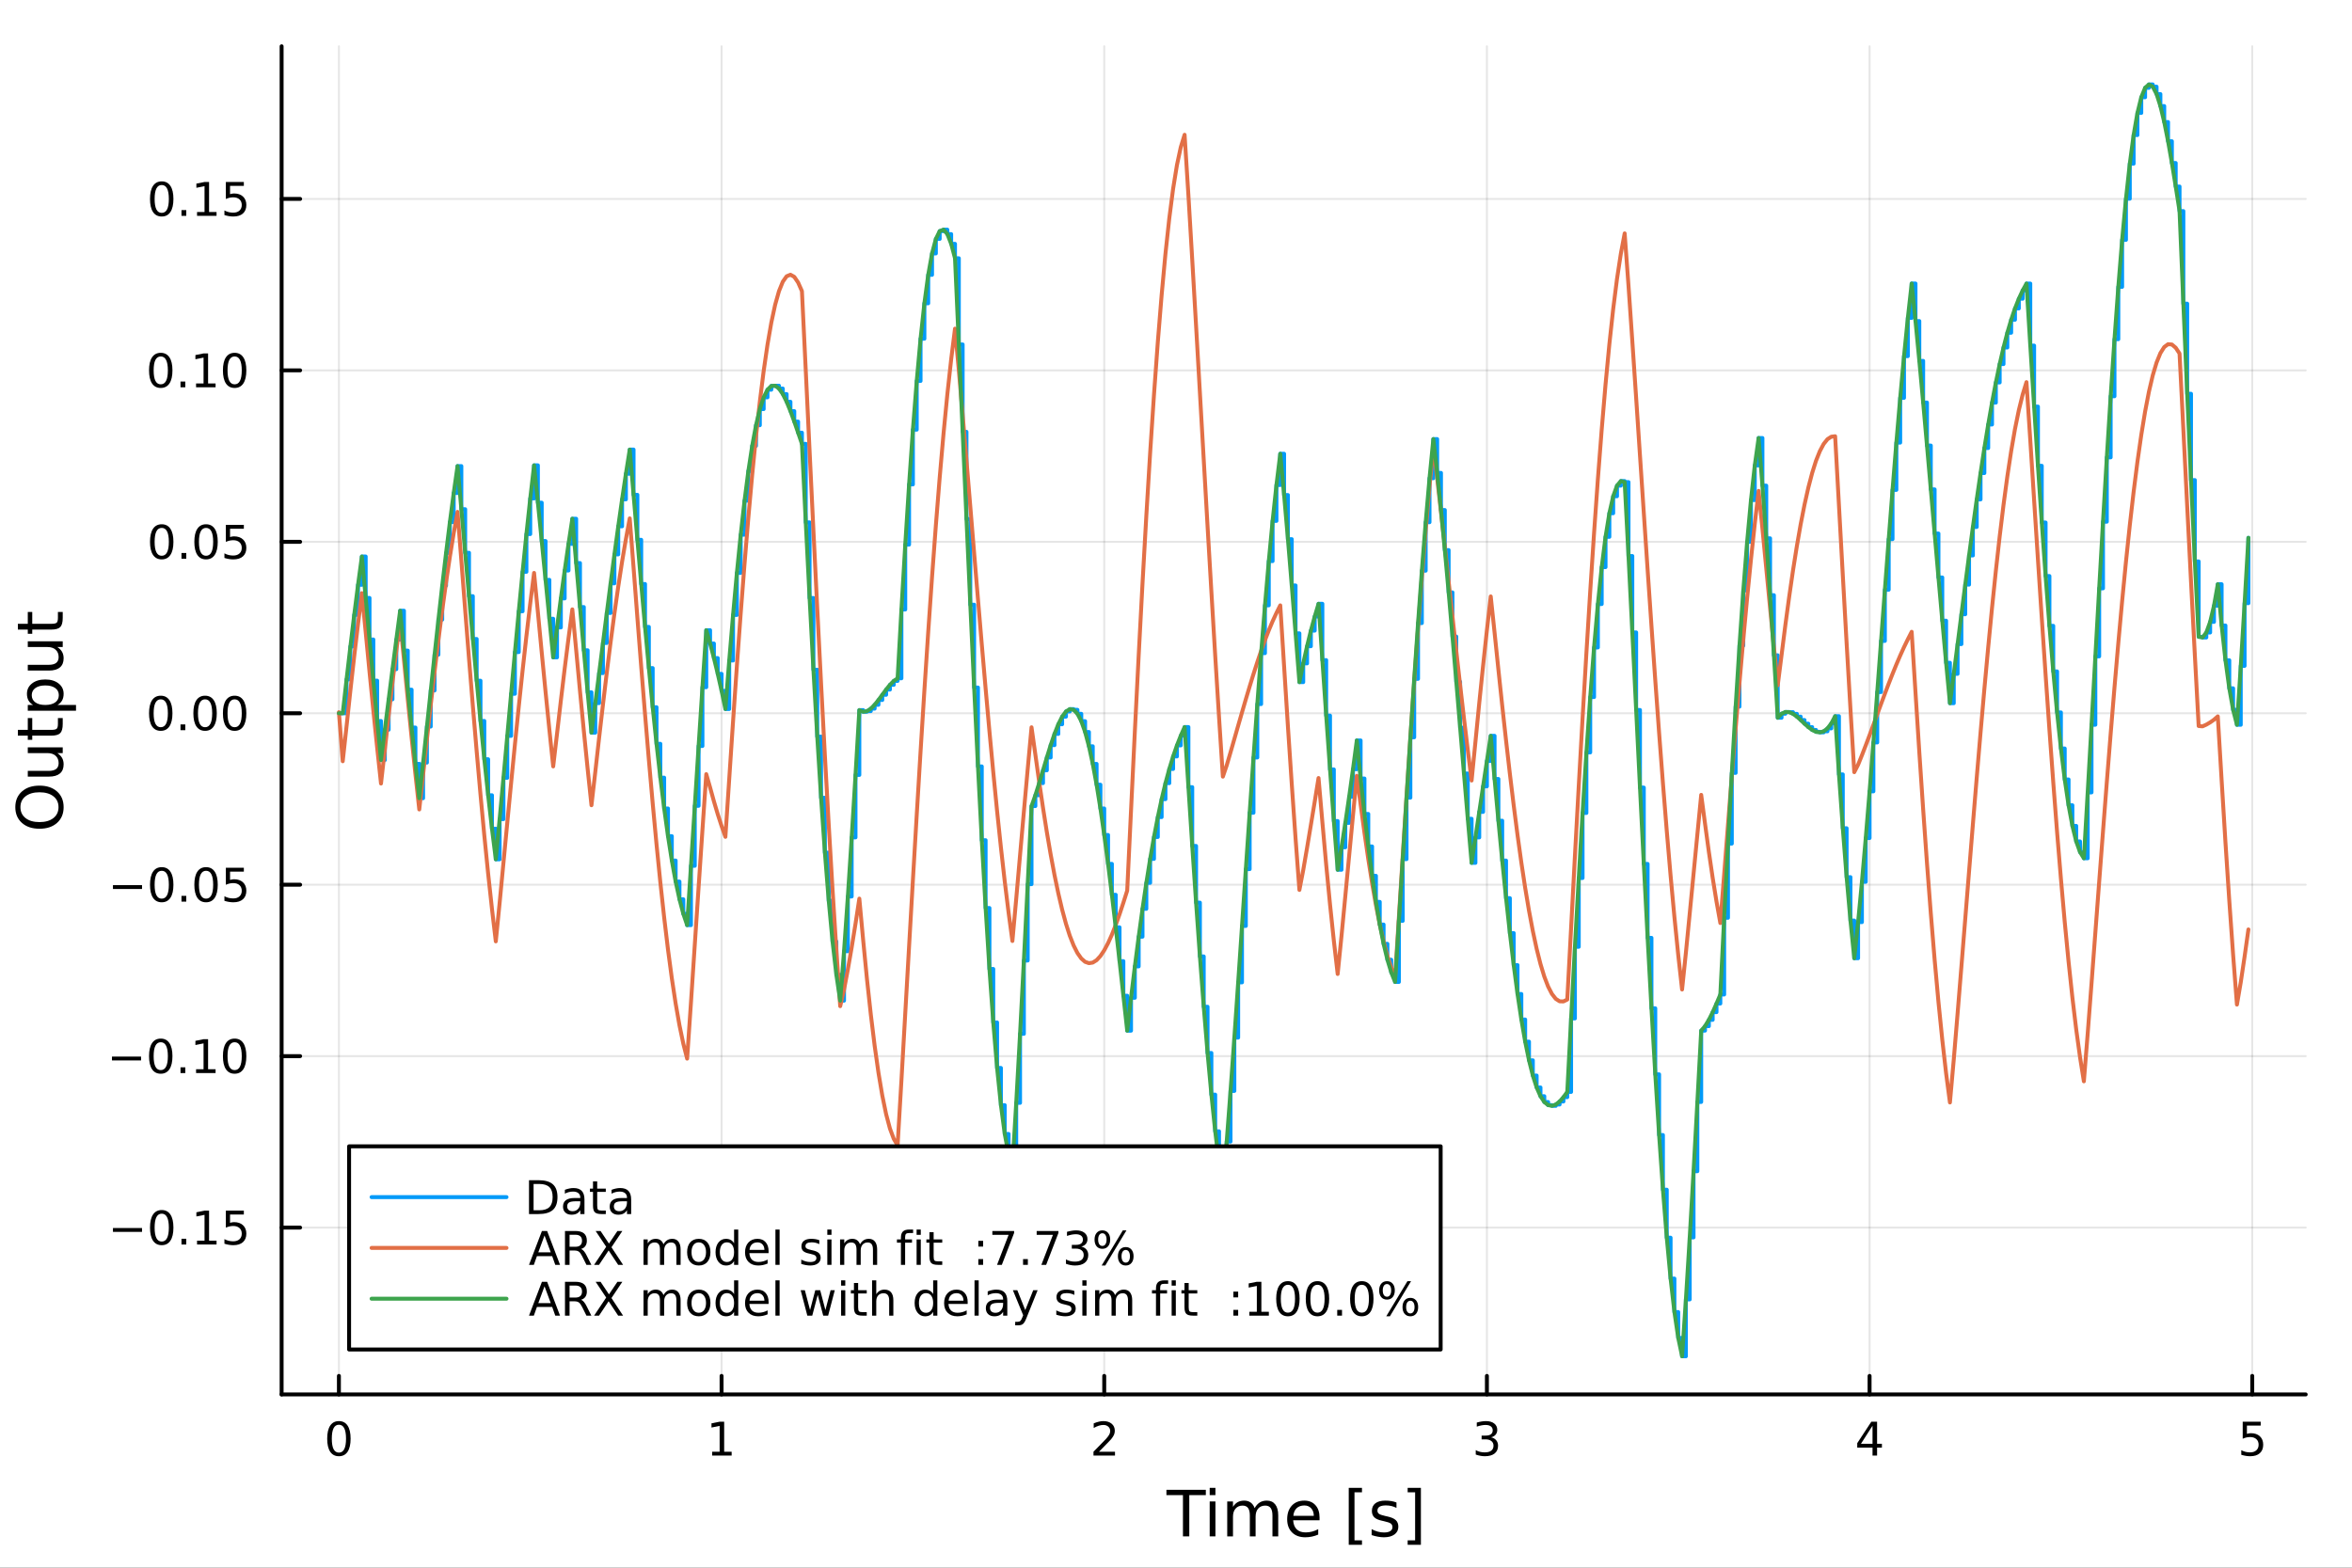 <?xml version="1.0" encoding="utf-8"?>
<svg xmlns="http://www.w3.org/2000/svg" xmlns:xlink="http://www.w3.org/1999/xlink" width="600" height="400" viewBox="0 0 2400 1600">
<rect x="0" y="0" width="2400" height="1600" fill="#333333" stroke="none"/>
<defs>
  <clipPath id="clip580">
    <rect x="0" y="0" width="2400" height="1600"/>
  </clipPath>
</defs>
<path clip-path="url(#clip580)" d="M0 1600 L2400 1600 L2400 0 L0 0  Z" fill="#ffffff" fill-rule="evenodd" fill-opacity="1"/>
<defs>
  <clipPath id="clip581">
    <rect x="480" y="0" width="1681" height="1600"/>
  </clipPath>
</defs>
<path clip-path="url(#clip580)" d="M287.366 1423.18 L2352.76 1423.18 L2352.76 47.244 L287.366 47.244  Z" fill="#ffffff" fill-rule="evenodd" fill-opacity="1"/>
<defs>
  <clipPath id="clip582">
    <rect x="287" y="47" width="2066" height="1377"/>
  </clipPath>
</defs>
<polyline clip-path="url(#clip582)" style="stroke:#000000; stroke-linecap:round; stroke-linejoin:round; stroke-width:2; stroke-opacity:0.1; fill:none" points="345.82,1423.18 345.82,47.244 "/>
<polyline clip-path="url(#clip582)" style="stroke:#000000; stroke-linecap:round; stroke-linejoin:round; stroke-width:2; stroke-opacity:0.1; fill:none" points="736.298,1423.18 736.298,47.244 "/>
<polyline clip-path="url(#clip582)" style="stroke:#000000; stroke-linecap:round; stroke-linejoin:round; stroke-width:2; stroke-opacity:0.1; fill:none" points="1126.77,1423.18 1126.77,47.244 "/>
<polyline clip-path="url(#clip582)" style="stroke:#000000; stroke-linecap:round; stroke-linejoin:round; stroke-width:2; stroke-opacity:0.1; fill:none" points="1517.25,1423.18 1517.25,47.244 "/>
<polyline clip-path="url(#clip582)" style="stroke:#000000; stroke-linecap:round; stroke-linejoin:round; stroke-width:2; stroke-opacity:0.1; fill:none" points="1907.73,1423.18 1907.73,47.244 "/>
<polyline clip-path="url(#clip582)" style="stroke:#000000; stroke-linecap:round; stroke-linejoin:round; stroke-width:2; stroke-opacity:0.1; fill:none" points="2298.21,1423.18 2298.21,47.244 "/>
<polyline clip-path="url(#clip582)" style="stroke:#000000; stroke-linecap:round; stroke-linejoin:round; stroke-width:2; stroke-opacity:0.1; fill:none" points="287.366,1252.89 2352.76,1252.89 "/>
<polyline clip-path="url(#clip582)" style="stroke:#000000; stroke-linecap:round; stroke-linejoin:round; stroke-width:2; stroke-opacity:0.1; fill:none" points="287.366,1077.91 2352.76,1077.91 "/>
<polyline clip-path="url(#clip582)" style="stroke:#000000; stroke-linecap:round; stroke-linejoin:round; stroke-width:2; stroke-opacity:0.1; fill:none" points="287.366,902.932 2352.76,902.932 "/>
<polyline clip-path="url(#clip582)" style="stroke:#000000; stroke-linecap:round; stroke-linejoin:round; stroke-width:2; stroke-opacity:0.1; fill:none" points="287.366,727.954 2352.76,727.954 "/>
<polyline clip-path="url(#clip582)" style="stroke:#000000; stroke-linecap:round; stroke-linejoin:round; stroke-width:2; stroke-opacity:0.1; fill:none" points="287.366,552.977 2352.76,552.977 "/>
<polyline clip-path="url(#clip582)" style="stroke:#000000; stroke-linecap:round; stroke-linejoin:round; stroke-width:2; stroke-opacity:0.1; fill:none" points="287.366,377.999 2352.76,377.999 "/>
<polyline clip-path="url(#clip582)" style="stroke:#000000; stroke-linecap:round; stroke-linejoin:round; stroke-width:2; stroke-opacity:0.1; fill:none" points="287.366,203.021 2352.76,203.021 "/>
<polyline clip-path="url(#clip580)" style="stroke:#000000; stroke-linecap:round; stroke-linejoin:round; stroke-width:4; stroke-opacity:1; fill:none" points="287.366,1423.18 2352.76,1423.18 "/>
<polyline clip-path="url(#clip580)" style="stroke:#000000; stroke-linecap:round; stroke-linejoin:round; stroke-width:4; stroke-opacity:1; fill:none" points="345.82,1423.18 345.82,1404.28 "/>
<polyline clip-path="url(#clip580)" style="stroke:#000000; stroke-linecap:round; stroke-linejoin:round; stroke-width:4; stroke-opacity:1; fill:none" points="736.298,1423.18 736.298,1404.28 "/>
<polyline clip-path="url(#clip580)" style="stroke:#000000; stroke-linecap:round; stroke-linejoin:round; stroke-width:4; stroke-opacity:1; fill:none" points="1126.77,1423.18 1126.77,1404.28 "/>
<polyline clip-path="url(#clip580)" style="stroke:#000000; stroke-linecap:round; stroke-linejoin:round; stroke-width:4; stroke-opacity:1; fill:none" points="1517.25,1423.18 1517.25,1404.28 "/>
<polyline clip-path="url(#clip580)" style="stroke:#000000; stroke-linecap:round; stroke-linejoin:round; stroke-width:4; stroke-opacity:1; fill:none" points="1907.73,1423.18 1907.73,1404.28 "/>
<polyline clip-path="url(#clip580)" style="stroke:#000000; stroke-linecap:round; stroke-linejoin:round; stroke-width:4; stroke-opacity:1; fill:none" points="2298.21,1423.18 2298.21,1404.28 "/>
<path clip-path="url(#clip580)" d="M345.82 1454.1 Q342.209 1454.1 340.381 1457.66 Q338.575 1461.2 338.575 1468.33 Q338.575 1475.44 340.381 1479.01 Q342.209 1482.55 345.82 1482.55 Q349.455 1482.55 351.26 1479.01 Q353.089 1475.44 353.089 1468.33 Q353.089 1461.2 351.26 1457.66 Q349.455 1454.1 345.82 1454.1 M345.82 1450.39 Q351.63 1450.39 354.686 1455 Q357.765 1459.58 357.765 1468.33 Q357.765 1477.06 354.686 1481.67 Q351.63 1486.25 345.82 1486.25 Q340.01 1486.25 336.931 1481.67 Q333.876 1477.06 333.876 1468.33 Q333.876 1459.58 336.931 1455 Q340.01 1450.39 345.82 1450.39 Z" fill="#000000" fill-rule="nonzero" fill-opacity="1" /><path clip-path="url(#clip580)" d="M726.68 1481.64 L734.318 1481.64 L734.318 1455.28 L726.008 1456.95 L726.008 1452.69 L734.272 1451.02 L738.948 1451.02 L738.948 1481.64 L746.587 1481.64 L746.587 1485.58 L726.68 1485.58 L726.68 1481.64 Z" fill="#000000" fill-rule="nonzero" fill-opacity="1" /><path clip-path="url(#clip580)" d="M1121.43 1481.64 L1137.75 1481.64 L1137.75 1485.58 L1115.8 1485.58 L1115.8 1481.64 Q1118.46 1478.89 1123.05 1474.26 Q1127.65 1469.61 1128.83 1468.27 Q1131.08 1465.74 1131.96 1464.01 Q1132.86 1462.25 1132.86 1460.56 Q1132.86 1457.8 1130.92 1456.07 Q1129 1454.33 1125.9 1454.33 Q1123.7 1454.33 1121.24 1455.09 Q1118.81 1455.86 1116.03 1457.41 L1116.03 1452.69 Q1118.86 1451.55 1121.31 1450.97 Q1123.77 1450.39 1125.8 1450.39 Q1131.17 1450.39 1134.37 1453.08 Q1137.56 1455.77 1137.56 1460.26 Q1137.56 1462.39 1136.75 1464.31 Q1135.96 1466.2 1133.86 1468.8 Q1133.28 1469.47 1130.18 1472.69 Q1127.08 1475.88 1121.43 1481.64 Z" fill="#000000" fill-rule="nonzero" fill-opacity="1" /><path clip-path="url(#clip580)" d="M1521.5 1466.95 Q1524.86 1467.66 1526.73 1469.93 Q1528.63 1472.2 1528.63 1475.53 Q1528.63 1480.65 1525.11 1483.45 Q1521.59 1486.25 1515.11 1486.25 Q1512.93 1486.25 1510.62 1485.81 Q1508.33 1485.39 1505.87 1484.54 L1505.87 1480.02 Q1507.82 1481.16 1510.13 1481.74 Q1512.45 1482.32 1514.97 1482.32 Q1519.37 1482.32 1521.66 1480.58 Q1523.98 1478.84 1523.98 1475.53 Q1523.98 1472.48 1521.82 1470.77 Q1519.69 1469.03 1515.87 1469.03 L1511.85 1469.03 L1511.85 1465.19 L1516.06 1465.19 Q1519.51 1465.19 1521.34 1463.82 Q1523.17 1462.43 1523.17 1459.84 Q1523.17 1457.18 1521.27 1455.77 Q1519.39 1454.33 1515.87 1454.33 Q1513.95 1454.33 1511.75 1454.75 Q1509.56 1455.16 1506.92 1456.04 L1506.92 1451.88 Q1509.58 1451.14 1511.89 1450.77 Q1514.23 1450.39 1516.29 1450.39 Q1521.62 1450.39 1524.72 1452.83 Q1527.82 1455.23 1527.82 1459.35 Q1527.82 1462.22 1526.18 1464.21 Q1524.53 1466.18 1521.5 1466.95 Z" fill="#000000" fill-rule="nonzero" fill-opacity="1" /><path clip-path="url(#clip580)" d="M1910.74 1455.09 L1898.93 1473.54 L1910.74 1473.54 L1910.74 1455.09 M1909.51 1451.02 L1915.39 1451.02 L1915.39 1473.54 L1920.32 1473.54 L1920.32 1477.43 L1915.39 1477.43 L1915.39 1485.58 L1910.74 1485.58 L1910.74 1477.43 L1895.14 1477.43 L1895.14 1472.92 L1909.51 1451.02 Z" fill="#000000" fill-rule="nonzero" fill-opacity="1" /><path clip-path="url(#clip580)" d="M2288.48 1451.02 L2306.84 1451.02 L2306.84 1454.96 L2292.77 1454.96 L2292.77 1463.43 Q2293.78 1463.08 2294.8 1462.92 Q2295.82 1462.73 2296.84 1462.73 Q2302.63 1462.73 2306.01 1465.9 Q2309.39 1469.08 2309.39 1474.49 Q2309.39 1480.07 2305.91 1483.17 Q2302.44 1486.25 2296.12 1486.25 Q2293.95 1486.25 2291.68 1485.88 Q2289.43 1485.51 2287.03 1484.77 L2287.03 1480.07 Q2289.11 1481.2 2291.33 1481.76 Q2293.55 1482.32 2296.03 1482.32 Q2300.03 1482.32 2302.37 1480.21 Q2304.71 1478.1 2304.71 1474.49 Q2304.71 1470.88 2302.37 1468.77 Q2300.03 1466.67 2296.03 1466.67 Q2294.16 1466.67 2292.28 1467.08 Q2290.43 1467.5 2288.48 1468.38 L2288.48 1451.02 Z" fill="#000000" fill-rule="nonzero" fill-opacity="1" /><path clip-path="url(#clip580)" d="M1190.23 1520.52 L1230.43 1520.52 L1230.43 1525.93 L1213.56 1525.93 L1213.56 1568.04 L1207.1 1568.04 L1207.1 1525.93 L1190.23 1525.93 L1190.23 1520.52 Z" fill="#000000" fill-rule="nonzero" fill-opacity="1" /><path clip-path="url(#clip580)" d="M1234.38 1532.4 L1240.23 1532.4 L1240.23 1568.04 L1234.38 1568.04 L1234.38 1532.4 M1234.38 1518.52 L1240.23 1518.52 L1240.23 1525.93 L1234.38 1525.93 L1234.38 1518.52 Z" fill="#000000" fill-rule="nonzero" fill-opacity="1" /><path clip-path="url(#clip580)" d="M1280.24 1539.24 Q1282.44 1535.29 1285.5 1533.41 Q1288.55 1531.54 1292.69 1531.54 Q1298.26 1531.54 1301.28 1535.45 Q1304.31 1539.33 1304.31 1546.53 L1304.31 1568.04 L1298.42 1568.04 L1298.42 1546.72 Q1298.42 1541.59 1296.6 1539.11 Q1294.79 1536.63 1291.07 1536.63 Q1286.51 1536.63 1283.87 1539.65 Q1281.23 1542.68 1281.23 1547.9 L1281.23 1568.04 L1275.34 1568.04 L1275.34 1546.72 Q1275.34 1541.56 1273.53 1539.11 Q1271.71 1536.63 1267.93 1536.63 Q1263.44 1536.63 1260.8 1539.68 Q1258.15 1542.71 1258.15 1547.9 L1258.15 1568.04 L1252.27 1568.04 L1252.27 1532.4 L1258.15 1532.4 L1258.15 1537.93 Q1260.16 1534.66 1262.96 1533.1 Q1265.76 1531.54 1269.61 1531.54 Q1273.5 1531.54 1276.2 1533.51 Q1278.94 1535.48 1280.24 1539.24 Z" fill="#000000" fill-rule="nonzero" fill-opacity="1" /><path clip-path="url(#clip580)" d="M1346.48 1548.76 L1346.48 1551.62 L1319.55 1551.62 Q1319.93 1557.67 1323.18 1560.85 Q1326.46 1564 1332.28 1564 Q1335.66 1564 1338.81 1563.17 Q1341.99 1562.35 1345.11 1560.69 L1345.11 1566.23 Q1341.96 1567.57 1338.65 1568.27 Q1335.34 1568.97 1331.93 1568.97 Q1323.4 1568.97 1318.41 1564 Q1313.44 1559.04 1313.44 1550.57 Q1313.44 1541.82 1318.15 1536.69 Q1322.89 1531.54 1330.91 1531.54 Q1338.11 1531.54 1342.28 1536.18 Q1346.48 1540.8 1346.48 1548.76 M1340.62 1547.04 Q1340.56 1542.23 1337.92 1539.37 Q1335.31 1536.5 1330.98 1536.5 Q1326.08 1536.5 1323.12 1539.27 Q1320.19 1542.04 1319.74 1547.07 L1340.62 1547.04 Z" fill="#000000" fill-rule="nonzero" fill-opacity="1" /><path clip-path="url(#clip580)" d="M1376.27 1518.52 L1389.77 1518.52 L1389.77 1523.07 L1382.13 1523.07 L1382.13 1572.09 L1389.77 1572.09 L1389.77 1576.64 L1376.27 1576.64 L1376.27 1518.52 Z" fill="#000000" fill-rule="nonzero" fill-opacity="1" /><path clip-path="url(#clip580)" d="M1424.97 1533.45 L1424.97 1538.98 Q1422.49 1537.71 1419.81 1537.07 Q1417.14 1536.44 1414.27 1536.44 Q1409.91 1536.44 1407.72 1537.77 Q1405.55 1539.11 1405.55 1541.79 Q1405.55 1543.82 1407.11 1545 Q1408.67 1546.15 1413.38 1547.2 L1415.39 1547.64 Q1421.63 1548.98 1424.24 1551.43 Q1426.88 1553.85 1426.88 1558.21 Q1426.88 1563.17 1422.93 1566.07 Q1419.02 1568.97 1412.14 1568.97 Q1409.28 1568.97 1406.16 1568.39 Q1403.07 1567.85 1399.63 1566.74 L1399.63 1560.69 Q1402.88 1562.38 1406.03 1563.24 Q1409.18 1564.07 1412.27 1564.07 Q1416.41 1564.07 1418.63 1562.66 Q1420.86 1561.23 1420.86 1558.65 Q1420.86 1556.27 1419.24 1554.99 Q1417.65 1553.72 1412.2 1552.54 L1410.17 1552.07 Q1404.72 1550.92 1402.31 1548.56 Q1399.89 1546.18 1399.89 1542.04 Q1399.89 1537.01 1403.45 1534.27 Q1407.02 1531.54 1413.57 1531.54 Q1416.82 1531.54 1419.68 1532.01 Q1422.55 1532.49 1424.97 1533.45 Z" fill="#000000" fill-rule="nonzero" fill-opacity="1" /><path clip-path="url(#clip580)" d="M1449.89 1518.52 L1449.89 1576.64 L1436.39 1576.64 L1436.39 1572.09 L1444 1572.09 L1444 1523.07 L1436.39 1523.07 L1436.39 1518.52 L1449.89 1518.52 Z" fill="#000000" fill-rule="nonzero" fill-opacity="1" /><polyline clip-path="url(#clip580)" style="stroke:#000000; stroke-linecap:round; stroke-linejoin:round; stroke-width:4; stroke-opacity:1; fill:none" points="287.366,1423.18 287.366,47.244 "/>
<polyline clip-path="url(#clip580)" style="stroke:#000000; stroke-linecap:round; stroke-linejoin:round; stroke-width:4; stroke-opacity:1; fill:none" points="287.366,1252.89 306.264,1252.89 "/>
<polyline clip-path="url(#clip580)" style="stroke:#000000; stroke-linecap:round; stroke-linejoin:round; stroke-width:4; stroke-opacity:1; fill:none" points="287.366,1077.91 306.264,1077.91 "/>
<polyline clip-path="url(#clip580)" style="stroke:#000000; stroke-linecap:round; stroke-linejoin:round; stroke-width:4; stroke-opacity:1; fill:none" points="287.366,902.932 306.264,902.932 "/>
<polyline clip-path="url(#clip580)" style="stroke:#000000; stroke-linecap:round; stroke-linejoin:round; stroke-width:4; stroke-opacity:1; fill:none" points="287.366,727.954 306.264,727.954 "/>
<polyline clip-path="url(#clip580)" style="stroke:#000000; stroke-linecap:round; stroke-linejoin:round; stroke-width:4; stroke-opacity:1; fill:none" points="287.366,552.977 306.264,552.977 "/>
<polyline clip-path="url(#clip580)" style="stroke:#000000; stroke-linecap:round; stroke-linejoin:round; stroke-width:4; stroke-opacity:1; fill:none" points="287.366,377.999 306.264,377.999 "/>
<polyline clip-path="url(#clip580)" style="stroke:#000000; stroke-linecap:round; stroke-linejoin:round; stroke-width:4; stroke-opacity:1; fill:none" points="287.366,203.021 306.264,203.021 "/>
<path clip-path="url(#clip580)" d="M115.256 1253.34 L144.931 1253.34 L144.931 1257.27 L115.256 1257.27 L115.256 1253.34 Z" fill="#000000" fill-rule="nonzero" fill-opacity="1" /><path clip-path="url(#clip580)" d="M165.024 1238.69 Q161.413 1238.69 159.584 1242.25 Q157.778 1245.79 157.778 1252.92 Q157.778 1260.03 159.584 1263.59 Q161.413 1267.14 165.024 1267.14 Q168.658 1267.14 170.464 1263.59 Q172.292 1260.03 172.292 1252.92 Q172.292 1245.79 170.464 1242.25 Q168.658 1238.69 165.024 1238.69 M165.024 1234.98 Q170.834 1234.98 173.889 1239.59 Q176.968 1244.17 176.968 1252.92 Q176.968 1261.65 173.889 1266.26 Q170.834 1270.84 165.024 1270.84 Q159.214 1270.84 156.135 1266.26 Q153.079 1261.65 153.079 1252.92 Q153.079 1244.17 156.135 1239.59 Q159.214 1234.98 165.024 1234.98 Z" fill="#000000" fill-rule="nonzero" fill-opacity="1" /><path clip-path="url(#clip580)" d="M185.186 1264.29 L190.07 1264.29 L190.07 1270.17 L185.186 1270.17 L185.186 1264.29 Z" fill="#000000" fill-rule="nonzero" fill-opacity="1" /><path clip-path="url(#clip580)" d="M201.065 1266.23 L208.704 1266.23 L208.704 1239.87 L200.394 1241.53 L200.394 1237.27 L208.658 1235.61 L213.334 1235.61 L213.334 1266.23 L220.973 1266.23 L220.973 1270.17 L201.065 1270.17 L201.065 1266.23 Z" fill="#000000" fill-rule="nonzero" fill-opacity="1" /><path clip-path="url(#clip580)" d="M230.463 1235.61 L248.82 1235.61 L248.82 1239.54 L234.746 1239.54 L234.746 1248.01 Q235.764 1247.67 236.783 1247.51 Q237.801 1247.32 238.82 1247.32 Q244.607 1247.32 247.986 1250.49 Q251.366 1253.66 251.366 1259.08 Q251.366 1264.66 247.894 1267.76 Q244.421 1270.84 238.102 1270.84 Q235.926 1270.84 233.658 1270.47 Q231.412 1270.1 229.005 1269.36 L229.005 1264.66 Q231.088 1265.79 233.31 1266.35 Q235.533 1266.9 238.009 1266.9 Q242.014 1266.9 244.352 1264.8 Q246.69 1262.69 246.69 1259.08 Q246.69 1255.47 244.352 1253.36 Q242.014 1251.26 238.009 1251.26 Q236.135 1251.26 234.26 1251.67 Q232.408 1252.09 230.463 1252.97 L230.463 1235.61 Z" fill="#000000" fill-rule="nonzero" fill-opacity="1" /><path clip-path="url(#clip580)" d="M114.26 1078.36 L143.936 1078.36 L143.936 1082.3 L114.26 1082.3 L114.26 1078.36 Z" fill="#000000" fill-rule="nonzero" fill-opacity="1" /><path clip-path="url(#clip580)" d="M164.028 1063.71 Q160.417 1063.71 158.589 1067.27 Q156.783 1070.81 156.783 1077.94 Q156.783 1085.05 158.589 1088.62 Q160.417 1092.16 164.028 1092.16 Q167.663 1092.16 169.468 1088.62 Q171.297 1085.05 171.297 1077.94 Q171.297 1070.81 169.468 1067.27 Q167.663 1063.71 164.028 1063.71 M164.028 1060 Q169.839 1060 172.894 1064.61 Q175.973 1069.19 175.973 1077.94 Q175.973 1086.67 172.894 1091.28 Q169.839 1095.86 164.028 1095.86 Q158.218 1095.86 155.14 1091.28 Q152.084 1086.67 152.084 1077.94 Q152.084 1069.19 155.14 1064.61 Q158.218 1060 164.028 1060 Z" fill="#000000" fill-rule="nonzero" fill-opacity="1" /><path clip-path="url(#clip580)" d="M184.19 1089.31 L189.075 1089.31 L189.075 1095.19 L184.19 1095.19 L184.19 1089.31 Z" fill="#000000" fill-rule="nonzero" fill-opacity="1" /><path clip-path="url(#clip580)" d="M200.07 1091.25 L207.709 1091.25 L207.709 1064.89 L199.399 1066.56 L199.399 1062.3 L207.662 1060.63 L212.338 1060.63 L212.338 1091.25 L219.977 1091.25 L219.977 1095.19 L200.07 1095.19 L200.07 1091.25 Z" fill="#000000" fill-rule="nonzero" fill-opacity="1" /><path clip-path="url(#clip580)" d="M239.422 1063.71 Q235.81 1063.71 233.982 1067.27 Q232.176 1070.81 232.176 1077.94 Q232.176 1085.05 233.982 1088.62 Q235.81 1092.16 239.422 1092.16 Q243.056 1092.16 244.861 1088.62 Q246.69 1085.05 246.69 1077.94 Q246.69 1070.81 244.861 1067.27 Q243.056 1063.71 239.422 1063.71 M239.422 1060 Q245.232 1060 248.287 1064.61 Q251.366 1069.19 251.366 1077.94 Q251.366 1086.67 248.287 1091.28 Q245.232 1095.86 239.422 1095.86 Q233.611 1095.86 230.533 1091.28 Q227.477 1086.67 227.477 1077.94 Q227.477 1069.19 230.533 1064.61 Q233.611 1060 239.422 1060 Z" fill="#000000" fill-rule="nonzero" fill-opacity="1" /><path clip-path="url(#clip580)" d="M115.256 903.384 L144.931 903.384 L144.931 907.319 L115.256 907.319 L115.256 903.384 Z" fill="#000000" fill-rule="nonzero" fill-opacity="1" /><path clip-path="url(#clip580)" d="M165.024 888.731 Q161.413 888.731 159.584 892.296 Q157.778 895.837 157.778 902.967 Q157.778 910.073 159.584 913.638 Q161.413 917.18 165.024 917.18 Q168.658 917.18 170.464 913.638 Q172.292 910.073 172.292 902.967 Q172.292 895.837 170.464 892.296 Q168.658 888.731 165.024 888.731 M165.024 885.027 Q170.834 885.027 173.889 889.634 Q176.968 894.217 176.968 902.967 Q176.968 911.694 173.889 916.3 Q170.834 920.883 165.024 920.883 Q159.214 920.883 156.135 916.3 Q153.079 911.694 153.079 902.967 Q153.079 894.217 156.135 889.634 Q159.214 885.027 165.024 885.027 Z" fill="#000000" fill-rule="nonzero" fill-opacity="1" /><path clip-path="url(#clip580)" d="M185.186 914.333 L190.07 914.333 L190.07 920.212 L185.186 920.212 L185.186 914.333 Z" fill="#000000" fill-rule="nonzero" fill-opacity="1" /><path clip-path="url(#clip580)" d="M210.255 888.731 Q206.644 888.731 204.815 892.296 Q203.01 895.837 203.01 902.967 Q203.01 910.073 204.815 913.638 Q206.644 917.18 210.255 917.18 Q213.889 917.18 215.695 913.638 Q217.523 910.073 217.523 902.967 Q217.523 895.837 215.695 892.296 Q213.889 888.731 210.255 888.731 M210.255 885.027 Q216.065 885.027 219.121 889.634 Q222.199 894.217 222.199 902.967 Q222.199 911.694 219.121 916.3 Q216.065 920.883 210.255 920.883 Q204.445 920.883 201.366 916.3 Q198.311 911.694 198.311 902.967 Q198.311 894.217 201.366 889.634 Q204.445 885.027 210.255 885.027 Z" fill="#000000" fill-rule="nonzero" fill-opacity="1" /><path clip-path="url(#clip580)" d="M230.463 885.652 L248.82 885.652 L248.82 889.587 L234.746 889.587 L234.746 898.059 Q235.764 897.712 236.783 897.55 Q237.801 897.365 238.82 897.365 Q244.607 897.365 247.986 900.536 Q251.366 903.708 251.366 909.124 Q251.366 914.703 247.894 917.805 Q244.421 920.883 238.102 920.883 Q235.926 920.883 233.658 920.513 Q231.412 920.143 229.005 919.402 L229.005 914.703 Q231.088 915.837 233.31 916.393 Q235.533 916.948 238.009 916.948 Q242.014 916.948 244.352 914.842 Q246.69 912.735 246.69 909.124 Q246.69 905.513 244.352 903.407 Q242.014 901.3 238.009 901.3 Q236.135 901.3 234.26 901.717 Q232.408 902.134 230.463 903.013 L230.463 885.652 Z" fill="#000000" fill-rule="nonzero" fill-opacity="1" /><path clip-path="url(#clip580)" d="M164.028 713.753 Q160.417 713.753 158.589 717.318 Q156.783 720.86 156.783 727.989 Q156.783 735.096 158.589 738.66 Q160.417 742.202 164.028 742.202 Q167.663 742.202 169.468 738.66 Q171.297 735.096 171.297 727.989 Q171.297 720.86 169.468 717.318 Q167.663 713.753 164.028 713.753 M164.028 710.049 Q169.839 710.049 172.894 714.656 Q175.973 719.239 175.973 727.989 Q175.973 736.716 172.894 741.322 Q169.839 745.906 164.028 745.906 Q158.218 745.906 155.14 741.322 Q152.084 736.716 152.084 727.989 Q152.084 719.239 155.14 714.656 Q158.218 710.049 164.028 710.049 Z" fill="#000000" fill-rule="nonzero" fill-opacity="1" /><path clip-path="url(#clip580)" d="M184.19 739.355 L189.075 739.355 L189.075 745.234 L184.19 745.234 L184.19 739.355 Z" fill="#000000" fill-rule="nonzero" fill-opacity="1" /><path clip-path="url(#clip580)" d="M209.26 713.753 Q205.649 713.753 203.82 717.318 Q202.014 720.86 202.014 727.989 Q202.014 735.096 203.82 738.66 Q205.649 742.202 209.26 742.202 Q212.894 742.202 214.699 738.66 Q216.528 735.096 216.528 727.989 Q216.528 720.86 214.699 717.318 Q212.894 713.753 209.26 713.753 M209.26 710.049 Q215.07 710.049 218.125 714.656 Q221.204 719.239 221.204 727.989 Q221.204 736.716 218.125 741.322 Q215.07 745.906 209.26 745.906 Q203.449 745.906 200.371 741.322 Q197.315 736.716 197.315 727.989 Q197.315 719.239 200.371 714.656 Q203.449 710.049 209.26 710.049 Z" fill="#000000" fill-rule="nonzero" fill-opacity="1" /><path clip-path="url(#clip580)" d="M239.422 713.753 Q235.81 713.753 233.982 717.318 Q232.176 720.86 232.176 727.989 Q232.176 735.096 233.982 738.66 Q235.81 742.202 239.422 742.202 Q243.056 742.202 244.861 738.66 Q246.69 735.096 246.69 727.989 Q246.69 720.86 244.861 717.318 Q243.056 713.753 239.422 713.753 M239.422 710.049 Q245.232 710.049 248.287 714.656 Q251.366 719.239 251.366 727.989 Q251.366 736.716 248.287 741.322 Q245.232 745.906 239.422 745.906 Q233.611 745.906 230.533 741.322 Q227.477 736.716 227.477 727.989 Q227.477 719.239 230.533 714.656 Q233.611 710.049 239.422 710.049 Z" fill="#000000" fill-rule="nonzero" fill-opacity="1" /><path clip-path="url(#clip580)" d="M165.024 538.775 Q161.413 538.775 159.584 542.34 Q157.778 545.882 157.778 553.011 Q157.778 560.118 159.584 563.683 Q161.413 567.224 165.024 567.224 Q168.658 567.224 170.464 563.683 Q172.292 560.118 172.292 553.011 Q172.292 545.882 170.464 542.34 Q168.658 538.775 165.024 538.775 M165.024 535.072 Q170.834 535.072 173.889 539.678 Q176.968 544.262 176.968 553.011 Q176.968 561.738 173.889 566.345 Q170.834 570.928 165.024 570.928 Q159.214 570.928 156.135 566.345 Q153.079 561.738 153.079 553.011 Q153.079 544.262 156.135 539.678 Q159.214 535.072 165.024 535.072 Z" fill="#000000" fill-rule="nonzero" fill-opacity="1" /><path clip-path="url(#clip580)" d="M185.186 564.377 L190.07 564.377 L190.07 570.257 L185.186 570.257 L185.186 564.377 Z" fill="#000000" fill-rule="nonzero" fill-opacity="1" /><path clip-path="url(#clip580)" d="M210.255 538.775 Q206.644 538.775 204.815 542.34 Q203.01 545.882 203.01 553.011 Q203.01 560.118 204.815 563.683 Q206.644 567.224 210.255 567.224 Q213.889 567.224 215.695 563.683 Q217.523 560.118 217.523 553.011 Q217.523 545.882 215.695 542.34 Q213.889 538.775 210.255 538.775 M210.255 535.072 Q216.065 535.072 219.121 539.678 Q222.199 544.262 222.199 553.011 Q222.199 561.738 219.121 566.345 Q216.065 570.928 210.255 570.928 Q204.445 570.928 201.366 566.345 Q198.311 561.738 198.311 553.011 Q198.311 544.262 201.366 539.678 Q204.445 535.072 210.255 535.072 Z" fill="#000000" fill-rule="nonzero" fill-opacity="1" /><path clip-path="url(#clip580)" d="M230.463 535.697 L248.82 535.697 L248.82 539.632 L234.746 539.632 L234.746 548.104 Q235.764 547.757 236.783 547.595 Q237.801 547.41 238.82 547.41 Q244.607 547.41 247.986 550.581 Q251.366 553.752 251.366 559.169 Q251.366 564.748 247.894 567.849 Q244.421 570.928 238.102 570.928 Q235.926 570.928 233.658 570.558 Q231.412 570.187 229.005 569.447 L229.005 564.748 Q231.088 565.882 233.31 566.437 Q235.533 566.993 238.009 566.993 Q242.014 566.993 244.352 564.886 Q246.69 562.78 246.69 559.169 Q246.69 555.558 244.352 553.451 Q242.014 551.345 238.009 551.345 Q236.135 551.345 234.26 551.761 Q232.408 552.178 230.463 553.058 L230.463 535.697 Z" fill="#000000" fill-rule="nonzero" fill-opacity="1" /><path clip-path="url(#clip580)" d="M164.028 363.798 Q160.417 363.798 158.589 367.363 Q156.783 370.904 156.783 378.034 Q156.783 385.14 158.589 388.705 Q160.417 392.247 164.028 392.247 Q167.663 392.247 169.468 388.705 Q171.297 385.14 171.297 378.034 Q171.297 370.904 169.468 367.363 Q167.663 363.798 164.028 363.798 M164.028 360.094 Q169.839 360.094 172.894 364.701 Q175.973 369.284 175.973 378.034 Q175.973 386.761 172.894 391.367 Q169.839 395.95 164.028 395.95 Q158.218 395.95 155.14 391.367 Q152.084 386.761 152.084 378.034 Q152.084 369.284 155.14 364.701 Q158.218 360.094 164.028 360.094 Z" fill="#000000" fill-rule="nonzero" fill-opacity="1" /><path clip-path="url(#clip580)" d="M184.19 389.399 L189.075 389.399 L189.075 395.279 L184.19 395.279 L184.19 389.399 Z" fill="#000000" fill-rule="nonzero" fill-opacity="1" /><path clip-path="url(#clip580)" d="M200.07 391.344 L207.709 391.344 L207.709 364.978 L199.399 366.645 L199.399 362.386 L207.662 360.719 L212.338 360.719 L212.338 391.344 L219.977 391.344 L219.977 395.279 L200.07 395.279 L200.07 391.344 Z" fill="#000000" fill-rule="nonzero" fill-opacity="1" /><path clip-path="url(#clip580)" d="M239.422 363.798 Q235.81 363.798 233.982 367.363 Q232.176 370.904 232.176 378.034 Q232.176 385.14 233.982 388.705 Q235.81 392.247 239.422 392.247 Q243.056 392.247 244.861 388.705 Q246.69 385.14 246.69 378.034 Q246.69 370.904 244.861 367.363 Q243.056 363.798 239.422 363.798 M239.422 360.094 Q245.232 360.094 248.287 364.701 Q251.366 369.284 251.366 378.034 Q251.366 386.761 248.287 391.367 Q245.232 395.95 239.422 395.95 Q233.611 395.95 230.533 391.367 Q227.477 386.761 227.477 378.034 Q227.477 369.284 230.533 364.701 Q233.611 360.094 239.422 360.094 Z" fill="#000000" fill-rule="nonzero" fill-opacity="1" /><path clip-path="url(#clip580)" d="M165.024 188.82 Q161.413 188.82 159.584 192.385 Q157.778 195.927 157.778 203.056 Q157.778 210.163 159.584 213.727 Q161.413 217.269 165.024 217.269 Q168.658 217.269 170.464 213.727 Q172.292 210.163 172.292 203.056 Q172.292 195.927 170.464 192.385 Q168.658 188.82 165.024 188.82 M165.024 185.116 Q170.834 185.116 173.889 189.723 Q176.968 194.306 176.968 203.056 Q176.968 211.783 173.889 216.389 Q170.834 220.973 165.024 220.973 Q159.214 220.973 156.135 216.389 Q153.079 211.783 153.079 203.056 Q153.079 194.306 156.135 189.723 Q159.214 185.116 165.024 185.116 Z" fill="#000000" fill-rule="nonzero" fill-opacity="1" /><path clip-path="url(#clip580)" d="M185.186 214.422 L190.07 214.422 L190.07 220.301 L185.186 220.301 L185.186 214.422 Z" fill="#000000" fill-rule="nonzero" fill-opacity="1" /><path clip-path="url(#clip580)" d="M201.065 216.366 L208.704 216.366 L208.704 190.001 L200.394 191.667 L200.394 187.408 L208.658 185.741 L213.334 185.741 L213.334 216.366 L220.973 216.366 L220.973 220.301 L201.065 220.301 L201.065 216.366 Z" fill="#000000" fill-rule="nonzero" fill-opacity="1" /><path clip-path="url(#clip580)" d="M230.463 185.741 L248.82 185.741 L248.82 189.677 L234.746 189.677 L234.746 198.149 Q235.764 197.801 236.783 197.639 Q237.801 197.454 238.82 197.454 Q244.607 197.454 247.986 200.626 Q251.366 203.797 251.366 209.213 Q251.366 214.792 247.894 217.894 Q244.421 220.973 238.102 220.973 Q235.926 220.973 233.658 220.602 Q231.412 220.232 229.005 219.491 L229.005 214.792 Q231.088 215.926 233.31 216.482 Q235.533 217.038 238.009 217.038 Q242.014 217.038 244.352 214.931 Q246.69 212.825 246.69 209.213 Q246.69 205.602 244.352 203.496 Q242.014 201.389 238.009 201.389 Q236.135 201.389 234.26 201.806 Q232.408 202.223 230.463 203.102 L230.463 185.741 Z" fill="#000000" fill-rule="nonzero" fill-opacity="1" /><path clip-path="url(#clip580)" d="M20.845 823.791 Q20.845 830.793 26.064 834.931 Q31.284 839.037 40.292 839.037 Q49.267 839.037 54.487 834.931 Q59.707 830.793 59.707 823.791 Q59.707 816.788 54.487 812.714 Q49.267 808.609 40.292 808.609 Q31.284 808.609 26.064 812.714 Q20.845 816.788 20.845 823.791 M15.625 823.791 Q15.625 813.797 22.341 807.813 Q29.025 801.829 40.292 801.829 Q51.527 801.829 58.243 807.813 Q64.927 813.797 64.927 823.791 Q64.927 833.817 58.243 839.832 Q51.559 845.816 40.292 845.816 Q29.025 845.816 22.341 839.832 Q15.625 833.817 15.625 823.791 Z" fill="#000000" fill-rule="nonzero" fill-opacity="1" /><path clip-path="url(#clip580)" d="M49.936 792.631 L28.356 792.631 L28.356 786.774 L49.713 786.774 Q54.774 786.774 57.32 784.801 Q59.835 782.827 59.835 778.881 Q59.835 774.138 56.811 771.401 Q53.787 768.632 48.567 768.632 L28.356 768.632 L28.356 762.775 L64.004 762.775 L64.004 768.632 L58.53 768.632 Q61.776 770.764 63.368 773.597 Q64.927 776.398 64.927 780.122 Q64.927 786.265 61.108 789.448 Q57.288 792.631 49.936 792.631 M27.497 777.894 L27.497 777.894 Z" fill="#000000" fill-rule="nonzero" fill-opacity="1" /><path clip-path="url(#clip580)" d="M18.235 744.92 L28.356 744.92 L28.356 732.857 L32.908 732.857 L32.908 744.92 L52.259 744.92 Q56.62 744.92 57.861 743.742 Q59.103 742.533 59.103 738.872 L59.103 732.857 L64.004 732.857 L64.004 738.872 Q64.004 745.652 61.49 748.23 Q58.943 750.808 52.259 750.808 L32.908 750.808 L32.908 755.105 L28.356 755.105 L28.356 750.808 L18.235 750.808 L18.235 744.92 Z" fill="#000000" fill-rule="nonzero" fill-opacity="1" /><path clip-path="url(#clip580)" d="M58.657 719.489 L77.563 719.489 L77.563 725.377 L28.356 725.377 L28.356 719.489 L33.767 719.489 Q30.584 717.643 29.056 714.842 Q27.497 712.009 27.497 708.094 Q27.497 701.601 32.653 697.559 Q37.809 693.485 46.212 693.485 Q54.615 693.485 59.771 697.559 Q64.927 701.601 64.927 708.094 Q64.927 712.009 63.399 714.842 Q61.84 717.643 58.657 719.489 M46.212 699.564 Q39.751 699.564 36.09 702.238 Q32.398 704.879 32.398 709.526 Q32.398 714.173 36.09 716.847 Q39.751 719.489 46.212 719.489 Q52.673 719.489 56.365 716.847 Q60.026 714.173 60.026 709.526 Q60.026 704.879 56.365 702.238 Q52.673 699.564 46.212 699.564 Z" fill="#000000" fill-rule="nonzero" fill-opacity="1" /><path clip-path="url(#clip580)" d="M49.936 684.382 L28.356 684.382 L28.356 678.525 L49.713 678.525 Q54.774 678.525 57.32 676.552 Q59.835 674.579 59.835 670.632 Q59.835 665.889 56.811 663.152 Q53.787 660.383 48.567 660.383 L28.356 660.383 L28.356 654.527 L64.004 654.527 L64.004 660.383 L58.53 660.383 Q61.776 662.516 63.368 665.348 Q64.927 668.149 64.927 671.873 Q64.927 678.016 61.108 681.199 Q57.288 684.382 49.936 684.382 M27.497 669.645 L27.497 669.645 Z" fill="#000000" fill-rule="nonzero" fill-opacity="1" /><path clip-path="url(#clip580)" d="M18.235 636.671 L28.356 636.671 L28.356 624.608 L32.908 624.608 L32.908 636.671 L52.259 636.671 Q56.62 636.671 57.861 635.493 Q59.103 634.284 59.103 630.623 L59.103 624.608 L64.004 624.608 L64.004 630.623 Q64.004 637.403 61.49 639.981 Q58.943 642.559 52.259 642.559 L32.908 642.559 L32.908 646.856 L28.356 646.856 L28.356 642.559 L18.235 642.559 L18.235 636.671 Z" fill="#000000" fill-rule="nonzero" fill-opacity="1" /><polyline clip-path="url(#clip582)" style="stroke:#009af9; stroke-linecap:round; stroke-linejoin:round; stroke-width:4; stroke-opacity:1; fill:none" points="345.82,727.954 349.725,727.954 353.63,727.954 353.63,693.363 357.535,693.363 357.535,659.791 361.439,659.791 361.439,627.533 365.344,627.533 365.344,596.851 369.249,596.851 369.249,567.974 373.154,567.974 373.154,610.273 377.059,610.273 377.059,652.675 380.963,652.675 380.963,694.696 384.868,694.696 384.868,735.868 388.773,735.868 388.773,775.751 392.678,775.751 392.678,744.759 396.582,744.759 396.582,713.749 400.487,713.749 400.487,682.995 404.392,682.995 404.392,652.761 408.297,652.761 408.297,623.297 412.201,623.297 412.201,664.015 416.106,664.015 416.106,703.902 420.011,703.902 420.011,742.55 423.916,742.55 423.916,779.582 427.821,779.582 427.821,814.662 431.725,814.662 431.725,778.317 435.63,778.317 435.63,741.525 439.535,741.525 439.535,704.685 443.44,704.685 443.44,668.189 447.344,668.189 447.344,632.415 451.249,632.415 451.249,597.718 455.154,597.718 455.154,564.425 459.059,564.425 459.059,532.828 462.963,532.828 462.963,503.181 466.868,503.181 466.868,475.695 470.773,475.695 470.773,519.718 474.678,519.718 474.678,564.147 478.583,564.147 478.583,608.464 482.487,608.464 482.487,652.162 486.392,652.162 486.392,694.759 490.297,694.759 490.297,735.805 494.202,735.805 494.202,774.891 498.106,774.891 498.106,811.653 502.011,811.653 502.011,845.783 505.916,845.783 505.916,877.028 509.821,877.028 509.821,836.015 513.726,836.015 513.726,793.835 517.63,793.835 517.63,751.013 521.535,751.013 521.535,708.073 525.44,708.073 525.44,665.53 529.345,665.53 529.345,623.88 533.249,623.88 533.249,583.588 537.154,583.588 537.154,545.085 541.059,545.085 541.059,508.753 544.964,508.753 544.964,474.927 548.868,474.927 548.868,513.066 552.773,513.066 552.773,552.168 556.678,552.168 556.678,591.799 560.583,591.799 560.583,631.524 564.488,631.524 564.488,670.915 568.392,670.915 568.392,640.379 572.297,640.379 572.297,610.746 576.202,610.746 576.202,582.247 580.107,582.247 580.107,555.088 584.011,555.088 584.011,529.444 587.916,529.444 587.916,574.64 591.821,574.64 591.821,619.569 595.726,619.569 595.726,663.714 599.631,663.714 599.631,706.59 603.535,706.59 603.535,747.745 607.44,747.745 607.44,717.59 611.345,717.59 611.345,686.987 615.25,686.987 615.25,656.225 619.154,656.225 619.154,625.589 623.059,625.589 623.059,595.358 626.964,595.358 626.964,565.797 630.869,565.797 630.869,537.154 634.773,537.154 634.773,509.653 638.678,509.653 638.678,483.493 642.583,483.493 642.583,458.845 646.488,458.845 646.488,505.029 650.393,505.029 650.393,550.929 654.297,550.929 654.297,596.027 658.202,596.027 658.202,639.83 662.107,639.83 662.107,681.884 666.012,681.884 666.012,721.776 669.916,721.776 669.916,759.147 673.821,759.147 673.821,793.693 677.726,793.693 677.726,825.172 681.631,825.172 681.631,853.405 685.535,853.405 685.535,878.279 689.44,878.279 689.44,899.747 693.345,899.747 693.345,917.827 697.25,917.827 697.25,932.6 701.155,932.6 701.155,944.206 705.059,944.206 705.059,883.658 708.964,883.658 708.964,822.419 712.869,822.419 712.869,761.367 716.774,761.367 716.774,701.353 720.678,701.353 720.678,643.184 724.583,643.184 724.583,656.795 728.488,656.795 728.488,671.647 732.393,671.647 732.393,687.751 736.298,687.751 736.298,705.091 740.202,705.091 740.202,723.622 744.107,723.622 744.107,674.092 748.012,674.092 748.012,627.628 751.917,627.628 751.917,584.706 755.821,584.706 755.821,545.721 759.726,545.721 759.726,510.982 763.631,510.982 763.631,480.71 767.536,480.71 767.536,455.033 771.44,455.033 771.44,433.991 775.345,433.991 775.345,417.532 779.25,417.532 779.25,405.521 783.155,405.521 783.155,397.741 787.06,397.741 787.06,393.902 790.964,393.902 790.964,393.648 794.869,393.648 794.869,396.568 798.774,396.568 798.774,402.2 802.679,402.2 802.679,410.049 806.583,410.049 806.583,419.593 810.488,419.593 810.488,430.293 814.393,430.293 814.393,441.61 818.298,441.61 818.298,453.008 822.202,453.008 822.202,533.153 826.107,533.153 826.107,610.334 830.012,610.334 830.012,683.508 833.917,683.508 833.917,751.735 837.822,751.735 837.822,814.199 841.726,814.199 841.726,870.217 845.631,870.217 845.631,919.249 849.536,919.249 849.536,960.904 853.441,960.904 853.441,994.945 857.345,994.945 857.345,1021.29 861.25,1021.29 861.25,970.816 865.155,970.816 865.155,914.961 869.06,914.961 869.06,854.659 872.965,854.659 872.965,790.909 876.869,790.909 876.869,724.752 880.774,724.752 880.774,726.43 884.679,726.43 884.679,725.782 888.584,725.782 888.584,723.254 892.488,723.254 892.488,719.315 896.393,719.315 896.393,714.44 900.298,714.44 900.298,709.109 904.203,709.109 904.203,703.79 908.107,703.79 908.107,698.936 912.012,698.936 912.012,694.973 915.917,694.973 915.917,692.292 919.822,692.292 919.822,622.065 923.727,622.065 923.727,555.816 927.631,555.816 927.631,494.391 931.536,494.391 931.536,438.519 935.441,438.519 935.441,388.799 939.346,388.799 939.346,345.699 943.25,345.699 943.25,309.542 947.155,309.542 947.155,280.511 951.06,280.511 951.06,258.645 954.965,258.645 954.965,243.845 958.87,243.845 958.87,235.879 962.774,235.879 962.774,234.389 966.679,234.389 966.679,238.906 970.584,238.906 970.584,248.859 974.489,248.859 974.489,263.588 978.393,263.588 978.393,351.545 982.298,351.545 982.298,440.726 986.203,440.726 986.203,529.718 990.108,529.718 990.108,617.151 994.012,617.151 994.012,701.722 997.917,701.722 997.917,782.218 1001.82,782.218 1001.82,857.54 1005.73,857.54 1005.73,926.719 1009.63,926.719 1009.63,988.931 1013.54,988.931 1013.54,1043.51 1017.44,1043.51 1017.44,1089.96 1021.35,1089.96 1021.35,1127.95 1025.25,1127.95 1025.25,1157.33 1029.16,1157.33 1029.16,1178.11 1033.06,1178.11 1033.06,1190.48 1036.96,1190.48 1036.96,1125.58 1040.87,1125.58 1040.87,1055.12 1044.77,1055.12 1044.77,980.305 1048.68,980.305 1048.68,902.396 1052.58,902.396 1052.58,822.675 1056.49,822.675 1056.49,811.61 1060.39,811.61 1060.39,799.244 1064.3,799.244 1064.3,786.2 1068.2,786.2 1068.2,773.093 1072.11,773.093 1072.11,760.519 1076.01,760.519 1076.01,749.042 1079.92,749.042 1079.92,739.184 1083.82,739.184 1083.82,731.416 1087.73,731.416 1087.73,726.152 1091.63,726.152 1091.63,723.741 1095.54,723.741 1095.54,724.461 1099.44,724.461 1099.44,728.519 1103.35,728.519 1103.35,736.046 1107.25,736.046 1107.25,747.099 1111.16,747.099 1111.16,761.658 1115.06,761.658 1115.06,779.635 1118.97,779.635 1118.97,800.873 1122.87,800.873 1122.87,825.152 1126.77,825.152 1126.77,852.196 1130.68,852.196 1130.68,881.681 1134.58,881.681 1134.58,913.24 1138.49,913.24 1138.49,946.475 1142.39,946.475 1142.39,980.962 1146.3,980.962 1146.3,1016.26 1150.2,1016.26 1150.2,1051.93 1154.11,1051.93 1154.11,1018.35 1158.01,1018.35 1158.01,986.313 1161.92,986.313 1161.92,955.99 1165.82,955.99 1165.82,927.532 1169.73,927.532 1169.73,901.045 1173.63,901.045 1173.63,876.6 1177.54,876.6 1177.54,854.229 1181.44,854.229 1181.44,833.924 1185.35,833.924 1185.35,815.644 1189.25,815.644 1189.25,799.311 1193.16,799.311 1193.16,784.814 1197.06,784.814 1197.06,772.016 1200.97,772.016 1200.97,760.75 1204.87,760.75 1204.87,750.831 1208.77,750.831 1208.77,742.055 1212.68,742.055 1212.68,803.388 1216.58,803.388 1216.58,863.385 1220.49,863.385 1220.49,921.228 1224.39,921.228 1224.39,976.163 1228.3,976.163 1228.3,1027.51 1232.2,1027.51 1232.2,1074.68 1236.11,1074.68 1236.11,1117.18 1240.01,1117.18 1240.01,1154.62 1243.92,1154.62 1243.92,1186.72 1247.82,1186.72 1247.82,1213.29 1251.73,1213.29 1251.73,1165.11 1255.63,1165.11 1255.63,1113.43 1259.54,1113.43 1259.54,1059 1263.44,1059 1263.44,1002.6 1267.35,1002.6 1267.35,945.015 1271.25,945.015 1271.25,887.049 1275.16,887.049 1275.16,829.491 1279.06,829.491 1279.06,773.1 1282.97,773.1 1282.97,718.593 1286.87,718.593 1286.87,666.633 1290.78,666.633 1290.78,617.817 1294.68,617.817 1294.68,572.666 1298.58,572.666 1298.58,531.617 1302.49,531.617 1302.49,495.016 1306.39,495.016 1306.39,463.116 1310.3,463.116 1310.3,505.254 1314.2,505.254 1314.2,550.27 1318.11,550.27 1318.11,597.537 1322.01,597.537 1322.01,646.402 1325.92,646.402 1325.92,696.193 1329.82,696.193 1329.82,677.057 1333.73,677.057 1333.73,659.553 1337.63,659.553 1337.63,643.635 1341.54,643.635 1341.54,629.229 1345.44,629.229 1345.44,616.237 1349.35,616.237 1349.35,673.722 1353.25,673.722 1353.25,730.326 1357.16,730.326 1357.16,785.307 1361.06,785.307 1361.06,837.973 1364.97,837.973 1364.97,887.694 1368.87,887.694 1368.87,864.733 1372.78,864.733 1372.78,839.834 1376.68,839.834 1376.68,813.201 1380.58,813.201 1380.58,785.071 1384.49,785.071 1384.49,755.704 1388.39,755.704 1388.39,794.563 1392.3,794.563 1392.3,830.723 1396.2,830.723 1396.2,863.898 1400.11,863.898 1400.11,893.864 1404.01,893.864 1404.01,920.466 1407.92,920.466 1407.92,943.614 1411.82,943.614 1411.82,963.285 1415.73,963.285 1415.73,979.525 1419.63,979.525 1419.63,992.439 1423.54,992.439 1423.54,1002.19 1427.44,1002.19 1427.44,939.827 1431.35,939.827 1431.35,876.826 1435.25,876.826 1435.25,814.09 1439.16,814.09 1439.16,752.489 1443.06,752.489 1443.06,692.85 1446.97,692.85 1446.97,635.938 1450.87,635.938 1450.87,582.448 1454.78,582.448 1454.78,532.989 1458.68,532.989 1458.68,488.076 1462.59,488.076 1462.59,448.123 1466.49,448.123 1466.49,482.62 1470.39,482.62 1470.39,520.545 1474.3,520.545 1474.3,561.397 1478.2,561.397 1478.2,604.628 1482.11,604.628 1482.11,649.659 1486.01,649.659 1486.01,695.885 1489.92,695.885 1489.92,742.694 1493.82,742.694 1493.82,789.478 1497.73,789.478 1497.73,835.644 1501.63,835.644 1501.63,880.624 1505.54,880.624 1505.54,854.707 1509.44,854.707 1509.44,828.628 1513.35,828.628 1513.35,802.547 1517.25,802.547 1517.25,776.623 1521.16,776.623 1521.16,751.009 1525.06,751.009 1525.06,795.036 1528.97,795.036 1528.97,837.621 1532.87,837.621 1532.87,878.299 1536.78,878.299 1536.78,916.654 1540.68,916.654 1540.68,952.324 1544.59,952.324 1544.59,985.008 1548.49,985.008 1548.49,1014.47 1552.39,1014.47 1552.39,1040.54 1556.3,1040.54 1556.3,1063.11 1560.2,1063.11 1560.2,1082.16 1564.11,1082.16 1564.11,1097.72 1568.01,1097.72 1568.01,1109.89 1571.92,1109.89 1571.92,1118.82 1575.82,1118.82 1575.82,1124.74 1579.73,1124.74 1579.73,1127.91 1583.63,1127.91 1583.63,1128.64 1587.54,1128.64 1587.54,1127.28 1591.44,1127.28 1591.44,1124.19 1595.35,1124.19 1595.35,1119.78 1599.25,1119.78 1599.25,1114.44 1603.16,1114.44 1603.16,1039.41 1607.06,1039.41 1607.06,966.3 1610.97,966.3 1610.97,896.102 1614.87,896.102 1614.87,829.71 1618.78,829.71 1618.78,767.925 1622.68,767.925 1622.68,711.437 1626.59,711.437 1626.59,660.817 1630.49,660.817 1630.49,616.505 1634.4,616.505 1634.4,578.81 1638.3,578.81 1638.3,547.903 1642.2,547.903 1642.2,523.823 1646.11,523.823 1646.11,506.476 1650.01,506.476 1650.01,495.64 1653.92,495.64 1653.92,490.979 1657.82,490.979 1657.82,492.045 1661.73,492.045 1661.73,567.48 1665.63,567.48 1665.63,645.439 1669.54,645.439 1669.54,724.639 1673.44,724.639 1673.44,803.811 1677.35,803.811 1677.35,881.717 1681.25,881.717 1681.25,957.18 1685.16,957.18 1685.16,1029.1 1689.06,1029.1 1689.06,1096.48 1692.97,1096.48 1692.97,1158.43 1696.87,1158.43 1696.87,1214.21 1700.78,1214.21 1700.78,1263.2 1704.68,1263.2 1704.68,1304.92 1708.59,1304.92 1708.59,1339.09 1712.49,1339.09 1712.49,1365.52 1716.4,1365.52 1716.4,1384.24 1720.3,1384.24 1720.3,1326.19 1724.2,1326.19 1724.2,1262.9 1728.11,1262.9 1728.11,1195.36 1732.01,1195.36 1732.01,1124.65 1735.92,1124.65 1735.92,1051.86 1739.82,1051.86 1739.82,1047.3 1743.73,1047.3 1743.73,1040.85 1747.63,1040.85 1747.63,1033 1751.54,1033 1751.54,1024.22 1755.44,1024.22 1755.44,1015.03 1759.35,1015.03 1759.35,936.715 1763.25,936.715 1763.25,860.969 1767.16,860.969 1767.16,788.818 1771.06,788.818 1771.06,721.194 1774.97,721.194 1774.97,658.914 1778.87,658.914 1778.87,602.672 1782.78,602.672 1782.78,553.024 1786.68,553.024 1786.68,510.386 1790.59,510.386 1790.59,475.024 1794.49,475.024 1794.49,447.061 1798.4,447.061 1798.4,495.653 1802.3,495.653 1802.3,549.414 1806.2,549.414 1806.2,607.458 1810.11,607.458 1810.11,668.834 1814.01,668.834 1814.01,732.552 1817.92,732.552 1817.92,728.421 1821.82,728.421 1821.82,726.651 1825.73,726.651 1825.73,726.843 1829.63,726.843 1829.63,728.572 1833.54,728.572 1833.54,731.403 1837.44,731.403 1837.44,734.893 1841.35,734.893 1841.35,738.604 1845.25,738.604 1845.25,742.108 1849.16,742.108 1849.16,744.999 1853.06,744.999 1853.06,746.899 1856.97,746.899 1856.97,747.463 1860.87,747.463 1860.87,746.385 1864.78,746.385 1864.78,743.405 1868.68,743.405 1868.68,738.311 1872.59,738.311 1872.59,730.943 1876.49,730.943 1876.49,790.373 1880.4,790.373 1880.4,845.328 1884.3,845.328 1884.3,895.216 1888.21,895.216 1888.21,939.559 1892.11,939.559 1892.11,977.998 1896.01,977.998 1896.01,941.118 1899.92,941.118 1899.92,900.027 1903.82,900.027 1903.82,855.326 1907.73,855.326 1907.73,807.673 1911.63,807.673 1911.63,757.769 1915.54,757.769 1915.54,706.339 1919.44,706.339 1919.44,654.122 1923.35,654.122 1923.35,601.852 1927.25,601.852 1927.25,550.248 1931.16,550.248 1931.16,499.996 1935.06,499.996 1935.06,451.739 1938.97,451.739 1938.97,406.063 1942.87,406.063 1942.87,363.491 1946.78,363.491 1946.78,324.471 1950.68,324.471 1950.68,289.373 1954.59,289.373 1954.59,327.662 1958.49,327.662 1958.49,368.313 1962.4,368.313 1962.4,410.842 1966.3,410.842 1966.3,454.741 1970.21,454.741 1970.21,499.483 1974.11,499.483 1974.11,544.537 1978.01,544.537 1978.01,589.381 1981.92,589.381 1981.92,633.503 1985.82,633.503 1985.82,676.423 1989.73,676.423 1989.73,717.691 1993.63,717.691 1993.63,687.718 1997.54,687.718 1997.54,657.366 2001.44,657.366 2001.44,626.923 2005.35,626.923 2005.35,596.67 2009.25,596.67 2009.25,566.882 2013.16,566.882 2013.16,537.818 2017.06,537.818 2017.06,509.719 2020.97,509.719 2020.97,482.803 2024.87,482.803 2024.87,457.262 2028.78,457.262 2028.78,433.256 2032.68,433.256 2032.68,410.915 2036.59,410.915 2036.59,390.335 2040.49,390.335 2040.49,371.579 2044.4,371.579 2044.4,354.671 2048.3,354.671 2048.3,339.605 2052.21,339.605 2052.21,326.339 2056.11,326.339 2056.11,314.802 2060.02,314.802 2060.02,304.892 2063.92,304.892 2063.92,296.482 2067.82,296.482 2067.82,289.421 2071.73,289.421 2071.73,352.721 2075.63,352.721 2075.63,414.977 2079.54,414.977 2079.54,475.402 2083.44,475.402 2083.44,533.267 2087.35,533.267 2087.35,587.907 2091.25,587.907 2091.25,638.739 2095.16,638.739 2095.16,685.268 2099.06,685.268 2099.06,727.094 2102.97,727.094 2102.97,763.915 2106.87,763.915 2106.87,795.537 2110.78,795.537 2110.78,821.867 2114.68,821.867 2114.68,842.916 2118.59,842.916 2118.59,858.796 2122.49,858.796 2122.49,869.711 2126.4,869.711 2126.4,875.956 2130.3,875.956 2130.3,808.721 2134.21,808.721 2134.21,739.67 2138.11,739.67 2138.11,669.894 2142.02,669.894 2142.02,600.47 2145.92,600.47 2145.92,532.439 2149.82,532.439 2149.82,466.787 2153.73,466.787 2153.73,404.427 2157.63,404.427 2157.63,346.183 2161.54,346.183 2161.54,292.779 2165.44,292.779 2165.44,244.822 2169.35,244.822 2169.35,202.8 2173.25,202.8 2173.25,167.069 2177.16,167.069 2177.16,137.859 2181.06,137.859 2181.06,115.262 2184.97,115.262 2184.97,99.245 2188.87,99.245 2188.87,89.646 2192.78,89.646 2192.78,86.186 2196.68,86.186 2196.68,88.475 2200.59,88.475 2200.59,96.026 2204.49,96.026 2204.49,108.265 2208.4,108.265 2208.4,124.544 2212.3,124.544 2212.3,144.158 2216.21,144.158 2216.21,166.362 2220.11,166.362 2220.11,190.382 2224.02,190.382 2224.02,215.434 2227.92,215.434 2227.92,309.924 2231.83,309.924 2231.83,401.873 2235.73,401.873 2235.73,489.97 2239.63,489.97 2239.63,573.013 2243.54,573.013 2243.54,649.931 2247.44,649.931 2247.44,650.621 2251.35,650.621 2251.35,645.54 2255.25,645.54 2255.25,634.69 2259.16,634.69 2259.16,618.187 2263.06,618.187 2263.06,596.257 2266.97,596.257 2266.97,638.413 2270.87,638.413 2270.87,673.857 2274.78,673.857 2274.78,702.504 2278.68,702.504 2278.68,724.403 2282.59,724.403 2282.59,739.728 2286.49,739.728 2286.49,679.593 2290.4,679.593 2290.4,615.622 2294.3,615.622 2294.3,548.91 "/>
<polyline clip-path="url(#clip582)" style="stroke:#e26f46; stroke-linecap:round; stroke-linejoin:round; stroke-width:4; stroke-opacity:1; fill:none" points="345.82,726.863 349.725,776.939 353.63,741.179 357.535,704.779 361.439,669.867 365.344,636.735 369.249,605.363 373.154,645.128 377.059,685.671 380.963,725.125 384.868,763.144 388.773,799.685 392.678,765.309 396.582,730.313 400.487,696.507 404.392,664.176 408.297,633.31 412.201,673.296 416.106,713.786 420.011,752.927 423.916,790.389 427.821,826.147 431.725,790.779 435.63,754.603 439.535,719.447 443.44,685.62 447.344,653.373 451.249,622.928 455.154,594.482 459.059,568.202 462.963,544.225 466.868,522.421 470.773,572.056 474.678,622.665 478.583,672.278 482.487,720.448 486.392,766.796 490.297,810.981 494.202,852.696 498.106,891.673 502.011,927.684 505.916,960.781 509.821,921.626 513.726,880.63 517.63,839.715 521.535,799.29 525.44,759.71 529.345,721.301 533.249,684.365 537.154,649.174 541.059,615.97 544.964,584.724 548.868,624.801 552.773,665.83 556.678,705.932 560.583,744.745 564.488,782.214 568.392,748.882 572.297,715.034 576.202,682.459 580.107,651.432 584.011,621.924 587.916,663.306 591.821,705.218 595.726,745.79 599.631,784.68 603.535,821.848 607.44,787.861 611.345,753.025 615.25,719.158 619.154,686.559 623.059,655.471 626.964,626.109 630.869,598.662 634.773,573.293 638.678,550.135 642.583,529.054 646.488,579.315 650.393,630.451 654.297,680.492 658.202,728.993 662.107,775.576 666.012,819.902 669.916,861.667 673.821,900.61 677.726,936.504 681.631,969.165 685.535,998.448 689.44,1024.25 693.345,1046.49 697.25,1065.15 701.155,1080.46 705.059,1023.29 708.964,964.206 712.869,905.318 716.774,847.194 720.678,790.097 724.583,803.68 728.488,817.852 732.393,831 736.298,843.021 740.202,854.1 744.107,795.007 748.012,736.236 751.917,679.769 755.821,626.051 759.726,575.449 763.631,528.28 767.536,484.817 771.44,445.283 775.345,409.852 779.25,378.653 783.155,351.769 787.06,329.238 790.964,311.056 794.869,297.179 798.774,287.524 802.679,281.972 806.583,280.374 810.488,282.55 814.393,288.294 818.298,297.134 822.202,378.007 826.107,460.125 830.012,541.212 833.917,620.528 837.822,697.422 841.726,771.294 845.631,841.605 849.536,907.873 853.441,969.679 857.345,1026.91 861.25,1010.08 865.155,989.487 869.06,966.953 872.965,942.816 876.869,917.141 880.774,959.413 884.679,999.406 888.584,1035.41 892.488,1067.25 896.393,1094.85 900.298,1118.13 904.203,1137.12 908.107,1151.83 912.012,1162.34 915.917,1169.01 919.822,1102.78 923.727,1034.35 927.631,965.923 931.536,898.163 935.441,831.67 939.346,767.004 943.25,704.677 947.155,645.156 951.06,588.859 954.965,536.151 958.87,487.347 962.774,442.712 966.679,402.455 970.584,366.737 974.489,335.426 978.393,377.768 982.298,423.256 986.203,469.86 990.108,517.059 994.012,564.382 997.917,611.382 1001.82,657.635 1005.73,702.748 1009.63,746.356 1013.54,788.124 1017.44,827.756 1021.35,864.985 1025.25,899.583 1029.16,931.357 1033.06,960.391 1036.96,917.377 1040.87,872.752 1044.77,828.459 1048.68,784.929 1052.58,742.288 1056.49,770.062 1060.39,798.038 1064.3,824.496 1068.2,849.231 1072.11,872.099 1076.01,892.976 1079.92,911.766 1083.82,928.396 1087.73,942.819 1091.63,955.007 1095.54,964.958 1099.44,972.688 1103.35,978.236 1107.25,981.656 1111.16,983.021 1115.06,982.42 1118.97,979.956 1122.87,975.743 1126.77,969.907 1130.68,962.582 1134.58,953.909 1138.49,944.037 1142.39,933.116 1146.3,921.3 1150.2,908.984 1154.11,827.138 1158.01,746.435 1161.92,669.021 1165.82,595.487 1169.73,526.331 1173.63,461.981 1177.54,402.801 1181.44,349.089 1185.35,301.077 1189.25,258.931 1193.16,222.757 1197.06,192.597 1200.97,168.437 1204.87,150.207 1208.77,137.543 1212.68,199.459 1216.58,265.221 1220.49,332.576 1224.39,400.784 1228.3,469.166 1232.2,537.076 1236.11,603.904 1240.01,669.079 1243.92,732.074 1247.82,792.651 1251.73,781.192 1255.63,767.837 1259.54,754.255 1263.44,740.614 1267.35,727.045 1271.25,713.672 1275.16,700.61 1279.06,687.965 1282.97,675.834 1286.87,664.306 1290.78,653.459 1294.68,643.36 1298.58,634.066 1302.49,625.625 1306.39,617.831 1310.3,679.897 1314.2,741.318 1318.11,800.102 1322.01,855.799 1325.92,908.284 1329.82,888.052 1333.73,865.359 1337.63,841.989 1341.54,818.223 1345.44,794.063 1349.35,838.924 1353.25,882.503 1357.16,923.007 1361.06,960.178 1364.97,994.074 1368.87,955.37 1372.78,914.486 1376.68,873.362 1380.58,832.425 1384.49,791.806 1388.39,821.04 1392.3,849.929 1396.2,876.771 1400.11,901.384 1404.01,923.647 1407.92,943.469 1411.82,960.786 1415.73,975.558 1419.63,987.773 1423.54,997.685 1427.44,936.144 1431.35,873.728 1435.25,812.513 1439.16,753.041 1443.06,695.784 1446.97,641.166 1450.87,589.567 1454.78,541.32 1458.68,496.709 1462.59,455.73 1466.49,487.758 1470.39,522.413 1474.3,557.793 1478.2,593.5 1482.11,629.184 1486.01,664.514 1489.92,699.176 1493.82,732.881 1497.73,765.361 1501.63,796.615 1505.54,757.241 1509.44,717.57 1513.35,679.436 1517.25,643.151 1521.16,608.721 1525.06,645.548 1528.97,683.294 1532.87,720.111 1536.78,755.669 1540.68,789.699 1544.59,821.957 1548.49,852.231 1552.39,880.335 1556.3,906.115 1560.2,929.443 1564.11,950.224 1568.01,968.388 1571.92,983.895 1575.82,996.732 1579.73,1006.91 1583.63,1014.46 1587.54,1019.45 1591.44,1021.96 1595.35,1022.08 1599.25,1020.17 1603.16,947.185 1607.06,873.783 1610.97,802.122 1614.87,732.817 1618.78,666.399 1622.68,603.345 1626.59,544.079 1630.49,488.966 1634.4,438.317 1638.3,392.384 1642.2,351.364 1646.11,315.397 1650.01,284.569 1653.92,258.917 1657.82,238.181 1661.73,291.485 1665.63,348.2 1669.54,406.178 1673.44,464.785 1677.35,523.442 1681.25,581.6 1685.16,638.74 1689.06,694.379 1692.97,748.072 1696.87,799.414 1700.78,848.042 1704.68,893.635 1708.59,935.917 1712.49,974.658 1716.4,1009.91 1720.3,972.349 1724.2,932.393 1728.11,891.984 1732.01,851.553 1735.92,811.237 1739.82,840.577 1743.73,869.385 1747.63,895.968 1751.54,920.156 1755.44,942.082 1759.35,892.482 1763.25,841.827 1767.16,792.09 1771.06,743.722 1774.97,697.109 1778.87,652.598 1782.78,610.502 1786.68,571.093 1790.59,534.608 1794.49,501.002 1798.4,539.616 1802.3,580.05 1806.2,620.385 1810.11,660.22 1814.01,699.448 1817.92,668.561 1821.82,637.786 1825.73,608.855 1829.63,581.978 1833.54,557.306 1837.44,534.961 1841.35,515.035 1845.25,497.597 1849.16,482.685 1853.06,470.316 1856.97,460.478 1860.87,453.14 1864.78,448.246 1868.68,445.722 1872.59,445.233 1876.49,515.854 1880.4,586.939 1884.3,656.352 1888.21,723.496 1892.11,788.098 1896.01,780.508 1899.92,770.838 1903.82,760.731 1907.73,750.334 1911.63,739.758 1915.54,729.112 1919.44,718.499 1923.35,708.015 1927.25,697.752 1931.16,687.796 1935.06,678.223 1938.97,669.104 1942.87,660.503 1946.78,652.473 1950.68,644.82 1954.59,706.768 1958.49,767.825 1962.4,826.017 1966.3,880.909 1970.21,932.152 1974.11,979.447 1978.01,1022.55 1981.92,1061.25 1985.82,1095.43 1989.73,1125.21 1993.63,1081.38 1997.54,1034.44 2001.44,986.434 2005.35,937.904 2009.25,889.323 2013.16,841.148 2017.06,793.809 2020.97,747.706 2024.87,703.208 2028.78,660.651 2032.68,620.337 2036.59,582.532 2040.49,547.465 2044.4,515.328 2048.3,486.277 2052.21,460.43 2056.11,437.872 2060.02,418.65 2063.92,402.78 2067.82,390.003 2071.73,449.456 2075.63,510.544 2079.54,571.165 2083.44,630.745 2087.35,688.778 2091.25,744.8 2095.16,798.386 2099.06,849.158 2102.97,896.778 2106.87,940.959 2110.78,981.458 2114.68,1018.08 2118.59,1050.67 2122.49,1079.12 2126.4,1103.62 2130.3,1054.96 2134.21,1003.68 2138.11,951.841 2142.02,899.984 2145.92,848.595 2149.82,798.129 2153.73,749.014 2157.63,701.64 2161.54,656.363 2165.44,613.504 2169.35,573.342 2173.25,536.12 2177.16,502.04 2181.06,471.266 2184.97,443.921 2188.87,420.092 2192.78,399.829 2196.68,383.144 2200.59,370.017 2204.49,360.395 2208.4,354.196 2212.3,351.308 2216.21,351.596 2220.11,354.9 2224.02,360.799 2227.92,438.282 2231.83,516.615 2235.73,593.575 2239.63,668.48 2243.54,740.974 2247.44,741.327 2251.35,739.575 2255.25,737.287 2259.16,734.542 2263.06,731.148 2266.97,796.34 2270.87,859.645 2274.78,919.118 2278.68,974.359 2282.59,1025.3 2286.49,1002.52 2290.4,976.324 2294.3,948.592 "/>
<polyline clip-path="url(#clip582)" style="stroke:#3da44d; stroke-linecap:round; stroke-linejoin:round; stroke-width:4; stroke-opacity:1; fill:none" points="345.82,727.954 349.725,727.954 353.63,693.363 357.535,659.791 361.439,627.533 365.344,596.851 369.249,567.974 373.154,610.273 377.059,652.675 380.963,694.696 384.868,735.868 388.773,775.751 392.678,744.759 396.582,713.749 400.487,682.995 404.392,652.761 408.297,623.297 412.201,664.015 416.106,703.902 420.011,742.55 423.916,779.582 427.821,814.662 431.725,778.317 435.63,741.525 439.535,704.685 443.44,668.189 447.344,632.415 451.249,597.718 455.154,564.425 459.059,532.828 462.963,503.181 466.868,475.695 470.773,519.718 474.678,564.147 478.583,608.464 482.487,652.162 486.392,694.759 490.297,735.805 494.202,774.891 498.106,811.653 502.011,845.783 505.916,877.028 509.821,836.015 513.726,793.835 517.63,751.013 521.535,708.073 525.44,665.53 529.345,623.88 533.249,583.588 537.154,545.085 541.059,508.753 544.964,474.927 548.868,513.066 552.773,552.168 556.678,591.799 560.583,631.524 564.488,670.915 568.392,640.379 572.297,610.746 576.202,582.247 580.107,555.088 584.011,529.444 587.916,574.64 591.821,619.569 595.726,663.714 599.631,706.59 603.535,747.745 607.44,717.59 611.345,686.987 615.25,656.225 619.154,625.589 623.059,595.358 626.964,565.797 630.869,537.154 634.773,509.653 638.678,483.493 642.583,458.845 646.488,505.029 650.393,550.929 654.297,596.027 658.202,639.83 662.107,681.884 666.012,721.776 669.916,759.147 673.821,793.693 677.726,825.172 681.631,853.405 685.535,878.279 689.44,899.747 693.345,917.827 697.25,932.6 701.155,944.206 705.059,883.658 708.964,822.419 712.869,761.367 716.774,701.353 720.678,643.184 724.583,656.795 728.488,671.647 732.393,687.751 736.298,705.091 740.202,723.622 744.107,674.092 748.012,627.628 751.917,584.706 755.821,545.721 759.726,510.982 763.631,480.71 767.536,455.033 771.44,433.991 775.345,417.532 779.25,405.521 783.155,397.741 787.06,393.902 790.964,393.648 794.869,396.568 798.774,402.2 802.679,410.049 806.583,419.593 810.488,430.293 814.393,441.61 818.298,453.008 822.202,533.153 826.107,610.334 830.012,683.508 833.917,751.735 837.822,814.199 841.726,870.217 845.631,919.249 849.536,960.904 853.441,994.945 857.345,1021.29 861.25,970.816 865.155,914.961 869.06,854.659 872.965,790.909 876.869,724.752 880.774,726.43 884.679,725.782 888.584,723.254 892.488,719.315 896.393,714.44 900.298,709.109 904.203,703.79 908.107,698.936 912.012,694.973 915.917,692.292 919.822,622.065 923.727,555.816 927.631,494.391 931.536,438.519 935.441,388.799 939.346,345.699 943.25,309.542 947.155,280.511 951.06,258.645 954.965,243.845 958.87,235.879 962.774,234.389 966.679,238.906 970.584,248.859 974.489,263.588 978.393,351.545 982.298,440.726 986.203,529.718 990.108,617.151 994.012,701.722 997.917,782.218 1001.82,857.54 1005.73,926.719 1009.63,988.931 1013.54,1043.51 1017.44,1089.96 1021.35,1127.95 1025.25,1157.33 1029.16,1178.11 1033.06,1190.48 1036.96,1125.58 1040.87,1055.12 1044.77,980.305 1048.68,902.396 1052.58,822.675 1056.49,811.61 1060.39,799.244 1064.3,786.2 1068.2,773.093 1072.11,760.519 1076.01,749.042 1079.92,739.184 1083.82,731.416 1087.73,726.152 1091.63,723.741 1095.54,724.461 1099.44,728.519 1103.35,736.046 1107.25,747.099 1111.16,761.658 1115.06,779.635 1118.97,800.873 1122.87,825.152 1126.77,852.196 1130.68,881.681 1134.58,913.24 1138.49,946.475 1142.39,980.962 1146.3,1016.26 1150.2,1051.93 1154.11,1018.35 1158.01,986.313 1161.92,955.99 1165.82,927.532 1169.73,901.045 1173.63,876.6 1177.54,854.229 1181.44,833.924 1185.35,815.644 1189.25,799.311 1193.16,784.814 1197.06,772.016 1200.97,760.75 1204.87,750.831 1208.77,742.055 1212.68,803.388 1216.58,863.385 1220.49,921.228 1224.39,976.163 1228.3,1027.51 1232.2,1074.68 1236.11,1117.18 1240.01,1154.62 1243.92,1186.72 1247.82,1213.29 1251.73,1165.11 1255.63,1113.43 1259.54,1059 1263.44,1002.6 1267.35,945.015 1271.25,887.049 1275.16,829.491 1279.06,773.1 1282.97,718.593 1286.87,666.633 1290.78,617.817 1294.68,572.666 1298.58,531.617 1302.49,495.016 1306.39,463.116 1310.3,505.254 1314.2,550.27 1318.11,597.537 1322.01,646.402 1325.92,696.193 1329.82,677.057 1333.73,659.553 1337.63,643.635 1341.54,629.229 1345.44,616.237 1349.35,673.722 1353.25,730.326 1357.16,785.307 1361.06,837.973 1364.97,887.694 1368.87,864.733 1372.78,839.834 1376.68,813.201 1380.58,785.071 1384.49,755.704 1388.39,794.563 1392.3,830.723 1396.2,863.898 1400.11,893.864 1404.01,920.466 1407.92,943.614 1411.82,963.285 1415.73,979.525 1419.63,992.439 1423.54,1002.19 1427.44,939.827 1431.35,876.826 1435.25,814.09 1439.16,752.489 1443.06,692.85 1446.97,635.938 1450.87,582.448 1454.78,532.989 1458.68,488.076 1462.59,448.123 1466.49,482.62 1470.39,520.545 1474.3,561.397 1478.2,604.628 1482.11,649.659 1486.01,695.885 1489.92,742.694 1493.82,789.478 1497.73,835.644 1501.63,880.624 1505.54,854.707 1509.44,828.628 1513.35,802.547 1517.25,776.623 1521.16,751.009 1525.06,795.036 1528.97,837.621 1532.87,878.299 1536.78,916.654 1540.68,952.324 1544.59,985.008 1548.49,1014.47 1552.39,1040.54 1556.3,1063.11 1560.2,1082.16 1564.11,1097.72 1568.01,1109.89 1571.92,1118.82 1575.82,1124.74 1579.73,1127.91 1583.63,1128.64 1587.54,1127.28 1591.44,1124.19 1595.35,1119.78 1599.25,1114.44 1603.16,1039.41 1607.06,966.3 1610.97,896.102 1614.87,829.71 1618.78,767.925 1622.68,711.437 1626.59,660.817 1630.49,616.505 1634.4,578.81 1638.3,547.903 1642.2,523.823 1646.11,506.476 1650.01,495.64 1653.92,490.979 1657.82,492.045 1661.73,567.48 1665.63,645.439 1669.54,724.639 1673.44,803.811 1677.35,881.717 1681.25,957.18 1685.16,1029.1 1689.06,1096.48 1692.97,1158.43 1696.87,1214.21 1700.78,1263.2 1704.68,1304.92 1708.59,1339.09 1712.49,1365.52 1716.4,1384.24 1720.3,1326.19 1724.2,1262.9 1728.11,1195.36 1732.01,1124.65 1735.92,1051.86 1739.82,1047.3 1743.73,1040.85 1747.63,1033 1751.54,1024.22 1755.44,1015.03 1759.35,936.715 1763.25,860.969 1767.16,788.818 1771.06,721.194 1774.97,658.914 1778.87,602.672 1782.78,553.024 1786.68,510.386 1790.59,475.024 1794.49,447.061 1798.4,495.653 1802.3,549.414 1806.2,607.458 1810.11,668.834 1814.01,732.552 1817.92,728.421 1821.82,726.651 1825.73,726.843 1829.63,728.572 1833.54,731.403 1837.44,734.893 1841.35,738.604 1845.25,742.108 1849.16,744.999 1853.06,746.899 1856.97,747.463 1860.87,746.385 1864.78,743.405 1868.68,738.311 1872.59,730.943 1876.49,790.373 1880.4,845.328 1884.3,895.216 1888.21,939.559 1892.11,977.998 1896.01,941.118 1899.92,900.027 1903.82,855.326 1907.73,807.673 1911.63,757.769 1915.54,706.339 1919.44,654.122 1923.35,601.852 1927.25,550.248 1931.16,499.996 1935.06,451.739 1938.97,406.063 1942.87,363.491 1946.78,324.471 1950.68,289.373 1954.59,327.662 1958.49,368.313 1962.4,410.842 1966.3,454.741 1970.21,499.483 1974.11,544.537 1978.01,589.381 1981.92,633.503 1985.82,676.423 1989.73,717.691 1993.63,687.718 1997.54,657.366 2001.44,626.923 2005.35,596.67 2009.25,566.882 2013.16,537.818 2017.06,509.719 2020.97,482.803 2024.87,457.262 2028.78,433.256 2032.68,410.915 2036.59,390.335 2040.49,371.579 2044.4,354.671 2048.3,339.605 2052.21,326.339 2056.11,314.802 2060.02,304.892 2063.92,296.482 2067.82,289.421 2071.73,352.721 2075.63,414.977 2079.54,475.402 2083.44,533.267 2087.35,587.907 2091.25,638.739 2095.16,685.268 2099.06,727.094 2102.97,763.915 2106.87,795.537 2110.78,821.867 2114.68,842.916 2118.59,858.796 2122.49,869.711 2126.4,875.956 2130.3,808.721 2134.21,739.67 2138.11,669.894 2142.02,600.47 2145.92,532.439 2149.82,466.787 2153.73,404.427 2157.63,346.183 2161.54,292.779 2165.44,244.822 2169.35,202.8 2173.25,167.069 2177.16,137.859 2181.06,115.262 2184.97,99.245 2188.87,89.646 2192.78,86.186 2196.68,88.475 2200.59,96.026 2204.49,108.265 2208.4,124.544 2212.3,144.158 2216.21,166.362 2220.11,190.382 2224.02,215.434 2227.92,309.924 2231.83,401.873 2235.73,489.97 2239.63,573.013 2243.54,649.931 2247.44,650.621 2251.35,645.54 2255.25,634.69 2259.16,618.187 2263.06,596.257 2266.97,638.413 2270.87,673.857 2274.78,702.504 2278.68,724.403 2282.59,739.728 2286.49,679.593 2290.4,615.622 2294.3,548.91 "/>
<path clip-path="url(#clip580)" d="M356.212 1377.32 L1470.06 1377.32 L1470.06 1169.96 L356.212 1169.96  Z" fill="#ffffff" fill-rule="evenodd" fill-opacity="1"/>
<polyline clip-path="url(#clip580)" style="stroke:#000000; stroke-linecap:round; stroke-linejoin:round; stroke-width:4; stroke-opacity:1; fill:none" points="356.212,1377.32 1470.06,1377.32 1470.06,1169.96 356.212,1169.96 356.212,1377.32 "/>
<polyline clip-path="url(#clip580)" style="stroke:#009af9; stroke-linecap:round; stroke-linejoin:round; stroke-width:4; stroke-opacity:1; fill:none" points="379.161,1221.8 516.854,1221.8 "/>
<path clip-path="url(#clip580)" d="M544.478 1208.36 L544.478 1235.23 L550.126 1235.23 Q557.279 1235.23 560.589 1231.99 Q563.923 1228.75 563.923 1221.76 Q563.923 1214.82 560.589 1211.6 Q557.279 1208.36 550.126 1208.36 L544.478 1208.36 M539.802 1204.52 L549.409 1204.52 Q559.455 1204.52 564.154 1208.71 Q568.853 1212.87 568.853 1221.76 Q568.853 1230.7 564.131 1234.89 Q559.409 1239.08 549.409 1239.08 L539.802 1239.08 L539.802 1204.52 Z" fill="#000000" fill-rule="nonzero" fill-opacity="1" /><path clip-path="url(#clip580)" d="M587.904 1226.04 Q582.742 1226.04 580.751 1227.22 Q578.761 1228.4 578.761 1231.25 Q578.761 1233.52 580.242 1234.86 Q581.747 1236.18 584.316 1236.18 Q587.858 1236.18 589.987 1233.68 Q592.14 1231.16 592.14 1226.99 L592.14 1226.04 L587.904 1226.04 M596.399 1224.28 L596.399 1239.08 L592.14 1239.08 L592.14 1235.14 Q590.682 1237.5 588.506 1238.64 Q586.33 1239.75 583.182 1239.75 Q579.2 1239.75 576.839 1237.52 Q574.501 1235.28 574.501 1231.53 Q574.501 1227.15 577.418 1224.93 Q580.358 1222.71 586.168 1222.71 L592.14 1222.71 L592.14 1222.29 Q592.14 1219.35 590.196 1217.76 Q588.274 1216.14 584.779 1216.14 Q582.557 1216.14 580.45 1216.67 Q578.344 1217.2 576.399 1218.27 L576.399 1214.33 Q578.737 1213.43 580.936 1212.99 Q583.136 1212.52 585.219 1212.52 Q590.844 1212.52 593.622 1215.44 Q596.399 1218.36 596.399 1224.28 Z" fill="#000000" fill-rule="nonzero" fill-opacity="1" /><path clip-path="url(#clip580)" d="M609.385 1205.79 L609.385 1213.15 L618.159 1213.15 L618.159 1216.46 L609.385 1216.46 L609.385 1230.53 Q609.385 1233.7 610.242 1234.61 Q611.122 1235.51 613.784 1235.51 L618.159 1235.51 L618.159 1239.08 L613.784 1239.08 Q608.853 1239.08 606.978 1237.25 Q605.103 1235.39 605.103 1230.53 L605.103 1216.46 L601.978 1216.46 L601.978 1213.15 L605.103 1213.15 L605.103 1205.79 L609.385 1205.79 Z" fill="#000000" fill-rule="nonzero" fill-opacity="1" /><path clip-path="url(#clip580)" d="M635.543 1226.04 Q630.381 1226.04 628.39 1227.22 Q626.399 1228.4 626.399 1231.25 Q626.399 1233.52 627.881 1234.86 Q629.385 1236.18 631.955 1236.18 Q635.496 1236.18 637.626 1233.68 Q639.779 1231.16 639.779 1226.99 L639.779 1226.04 L635.543 1226.04 M644.038 1224.28 L644.038 1239.08 L639.779 1239.08 L639.779 1235.14 Q638.32 1237.5 636.145 1238.64 Q633.969 1239.75 630.82 1239.75 Q626.839 1239.75 624.478 1237.52 Q622.14 1235.28 622.14 1231.53 Q622.14 1227.15 625.057 1224.93 Q627.996 1222.71 633.807 1222.71 L639.779 1222.71 L639.779 1222.29 Q639.779 1219.35 637.834 1217.76 Q635.913 1216.14 632.418 1216.14 Q630.195 1216.14 628.089 1216.67 Q625.983 1217.2 624.038 1218.27 L624.038 1214.33 Q626.376 1213.43 628.575 1212.99 Q630.774 1212.52 632.858 1212.52 Q638.482 1212.52 641.26 1215.44 Q644.038 1218.36 644.038 1224.28 Z" fill="#000000" fill-rule="nonzero" fill-opacity="1" /><polyline clip-path="url(#clip580)" style="stroke:#e26f46; stroke-linecap:round; stroke-linejoin:round; stroke-width:4; stroke-opacity:1; fill:none" points="379.161,1273.64 516.854,1273.64 "/>
<path clip-path="url(#clip580)" d="M555.636 1260.96 L549.293 1278.16 L562.001 1278.16 L555.636 1260.96 M552.997 1256.36 L558.298 1256.36 L571.469 1290.92 L566.608 1290.92 L563.46 1282.05 L547.881 1282.05 L544.733 1290.92 L539.802 1290.92 L552.997 1256.36 Z" fill="#000000" fill-rule="nonzero" fill-opacity="1" /><path clip-path="url(#clip580)" d="M592.904 1274.71 Q594.409 1275.22 595.821 1276.89 Q597.256 1278.55 598.691 1281.47 L603.436 1290.92 L598.413 1290.92 L593.992 1282.05 Q592.279 1278.58 590.659 1277.44 Q589.061 1276.31 586.284 1276.31 L581.191 1276.31 L581.191 1290.92 L576.515 1290.92 L576.515 1256.36 L587.071 1256.36 Q592.997 1256.36 595.913 1258.83 Q598.83 1261.31 598.83 1266.31 Q598.83 1269.57 597.302 1271.73 Q595.798 1273.88 592.904 1274.71 M581.191 1260.2 L581.191 1272.47 L587.071 1272.47 Q590.45 1272.47 592.163 1270.92 Q593.899 1269.34 593.899 1266.31 Q593.899 1263.28 592.163 1261.75 Q590.45 1260.2 587.071 1260.2 L581.191 1260.2 Z" fill="#000000" fill-rule="nonzero" fill-opacity="1" /><path clip-path="url(#clip580)" d="M607.788 1256.36 L612.811 1256.36 L621.399 1269.2 L630.033 1256.36 L635.057 1256.36 L623.946 1272.95 L635.797 1290.92 L630.774 1290.92 L621.052 1276.22 L611.26 1290.92 L606.214 1290.92 L618.552 1272.47 L607.788 1256.36 Z" fill="#000000" fill-rule="nonzero" fill-opacity="1" /><path clip-path="url(#clip580)" d="M677.001 1269.97 Q678.598 1267.1 680.82 1265.73 Q683.042 1264.36 686.052 1264.36 Q690.103 1264.36 692.302 1267.21 Q694.501 1270.04 694.501 1275.27 L694.501 1290.92 L690.218 1290.92 L690.218 1275.41 Q690.218 1271.68 688.899 1269.87 Q687.579 1268.07 684.871 1268.07 Q681.561 1268.07 679.64 1270.27 Q677.718 1272.47 677.718 1276.26 L677.718 1290.92 L673.436 1290.92 L673.436 1275.41 Q673.436 1271.66 672.117 1269.87 Q670.797 1268.07 668.043 1268.07 Q664.779 1268.07 662.857 1270.29 Q660.936 1272.49 660.936 1276.26 L660.936 1290.92 L656.654 1290.92 L656.654 1264.99 L660.936 1264.99 L660.936 1269.02 Q662.394 1266.63 664.431 1265.5 Q666.468 1264.36 669.269 1264.36 Q672.093 1264.36 674.061 1265.8 Q676.052 1267.23 677.001 1269.97 Z" fill="#000000" fill-rule="nonzero" fill-opacity="1" /><path clip-path="url(#clip580)" d="M713.042 1267.98 Q709.616 1267.98 707.626 1270.66 Q705.635 1273.32 705.635 1277.98 Q705.635 1282.63 707.602 1285.31 Q709.593 1287.98 713.042 1287.98 Q716.445 1287.98 718.436 1285.29 Q720.426 1282.61 720.426 1277.98 Q720.426 1273.37 718.436 1270.68 Q716.445 1267.98 713.042 1267.98 M713.042 1264.36 Q718.598 1264.36 721.769 1267.98 Q724.94 1271.59 724.94 1277.98 Q724.94 1284.34 721.769 1287.98 Q718.598 1291.59 713.042 1291.59 Q707.464 1291.59 704.292 1287.98 Q701.144 1284.34 701.144 1277.98 Q701.144 1271.59 704.292 1267.98 Q707.464 1264.36 713.042 1264.36 Z" fill="#000000" fill-rule="nonzero" fill-opacity="1" /><path clip-path="url(#clip580)" d="M749.061 1268.92 L749.061 1254.9 L753.32 1254.9 L753.32 1290.92 L749.061 1290.92 L749.061 1287.03 Q747.718 1289.34 745.658 1290.48 Q743.621 1291.59 740.75 1291.59 Q736.051 1291.59 733.088 1287.84 Q730.149 1284.09 730.149 1277.98 Q730.149 1271.86 733.088 1268.11 Q736.051 1264.36 740.75 1264.36 Q743.621 1264.36 745.658 1265.5 Q747.718 1266.61 749.061 1268.92 M734.547 1277.98 Q734.547 1282.67 736.468 1285.36 Q738.413 1288.02 741.792 1288.02 Q745.172 1288.02 747.116 1285.36 Q749.061 1282.67 749.061 1277.98 Q749.061 1273.28 747.116 1270.61 Q745.172 1267.93 741.792 1267.93 Q738.413 1267.93 736.468 1270.61 Q734.547 1273.28 734.547 1277.98 Z" fill="#000000" fill-rule="nonzero" fill-opacity="1" /><path clip-path="url(#clip580)" d="M784.269 1276.89 L784.269 1278.97 L764.686 1278.97 Q764.963 1283.37 767.324 1285.68 Q769.709 1287.98 773.945 1287.98 Q776.398 1287.98 778.69 1287.37 Q781.005 1286.77 783.273 1285.57 L783.273 1289.6 Q780.982 1290.57 778.574 1291.08 Q776.167 1291.59 773.69 1291.59 Q767.486 1291.59 763.852 1287.98 Q760.241 1284.36 760.241 1278.21 Q760.241 1271.84 763.667 1268.11 Q767.116 1264.36 772.949 1264.36 Q778.181 1264.36 781.213 1267.74 Q784.269 1271.1 784.269 1276.89 M780.01 1275.64 Q779.963 1272.14 778.042 1270.06 Q776.144 1267.98 772.996 1267.98 Q769.431 1267.98 767.278 1269.99 Q765.148 1272 764.824 1275.66 L780.01 1275.64 Z" fill="#000000" fill-rule="nonzero" fill-opacity="1" /><path clip-path="url(#clip580)" d="M791.259 1254.9 L795.519 1254.9 L795.519 1290.92 L791.259 1290.92 L791.259 1254.9 Z" fill="#000000" fill-rule="nonzero" fill-opacity="1" /><path clip-path="url(#clip580)" d="M836.028 1265.75 L836.028 1269.78 Q834.222 1268.86 832.278 1268.39 Q830.333 1267.93 828.25 1267.93 Q825.079 1267.93 823.481 1268.9 Q821.907 1269.87 821.907 1271.82 Q821.907 1273.3 823.042 1274.16 Q824.176 1274.99 827.602 1275.75 L829.06 1276.08 Q833.597 1277.05 835.495 1278.83 Q837.417 1280.59 837.417 1283.76 Q837.417 1287.37 834.546 1289.48 Q831.699 1291.59 826.699 1291.59 Q824.616 1291.59 822.347 1291.17 Q820.102 1290.78 817.602 1289.97 L817.602 1285.57 Q819.963 1286.79 822.255 1287.42 Q824.546 1288.02 826.792 1288.02 Q829.801 1288.02 831.421 1287 Q833.042 1285.96 833.042 1284.09 Q833.042 1282.35 831.861 1281.42 Q830.704 1280.5 826.745 1279.64 L825.264 1279.3 Q821.306 1278.46 819.546 1276.75 Q817.787 1275.01 817.787 1272 Q817.787 1268.35 820.38 1266.36 Q822.972 1264.36 827.741 1264.36 Q830.102 1264.36 832.185 1264.71 Q834.268 1265.06 836.028 1265.75 Z" fill="#000000" fill-rule="nonzero" fill-opacity="1" /><path clip-path="url(#clip580)" d="M844.199 1264.99 L848.458 1264.99 L848.458 1290.92 L844.199 1290.92 L844.199 1264.99 M844.199 1254.9 L848.458 1254.9 L848.458 1260.29 L844.199 1260.29 L844.199 1254.9 Z" fill="#000000" fill-rule="nonzero" fill-opacity="1" /><path clip-path="url(#clip580)" d="M877.555 1269.97 Q879.152 1267.1 881.375 1265.73 Q883.597 1264.36 886.606 1264.36 Q890.657 1264.36 892.856 1267.21 Q895.055 1270.04 895.055 1275.27 L895.055 1290.92 L890.773 1290.92 L890.773 1275.41 Q890.773 1271.68 889.453 1269.87 Q888.134 1268.07 885.426 1268.07 Q882.115 1268.07 880.194 1270.27 Q878.273 1272.47 878.273 1276.26 L878.273 1290.92 L873.99 1290.92 L873.99 1275.41 Q873.99 1271.66 872.671 1269.87 Q871.352 1268.07 868.597 1268.07 Q865.333 1268.07 863.412 1270.29 Q861.491 1272.49 861.491 1276.26 L861.491 1290.92 L857.208 1290.92 L857.208 1264.99 L861.491 1264.99 L861.491 1269.02 Q862.949 1266.63 864.986 1265.5 Q867.023 1264.36 869.824 1264.36 Q872.648 1264.36 874.615 1265.8 Q876.606 1267.23 877.555 1269.97 Z" fill="#000000" fill-rule="nonzero" fill-opacity="1" /><path clip-path="url(#clip580)" d="M931.745 1254.9 L931.745 1258.44 L927.671 1258.44 Q925.379 1258.44 924.476 1259.36 Q923.597 1260.29 923.597 1262.7 L923.597 1264.99 L930.611 1264.99 L930.611 1268.3 L923.597 1268.3 L923.597 1290.92 L919.314 1290.92 L919.314 1268.3 L915.24 1268.3 L915.24 1264.99 L919.314 1264.99 L919.314 1263.18 Q919.314 1258.86 921.328 1256.89 Q923.342 1254.9 927.717 1254.9 L931.745 1254.9 Z" fill="#000000" fill-rule="nonzero" fill-opacity="1" /><path clip-path="url(#clip580)" d="M935.31 1264.99 L939.569 1264.99 L939.569 1290.92 L935.31 1290.92 L935.31 1264.99 M935.31 1254.9 L939.569 1254.9 L939.569 1260.29 L935.31 1260.29 L935.31 1254.9 Z" fill="#000000" fill-rule="nonzero" fill-opacity="1" /><path clip-path="url(#clip580)" d="M952.694 1257.63 L952.694 1264.99 L961.467 1264.99 L961.467 1268.3 L952.694 1268.3 L952.694 1282.37 Q952.694 1285.54 953.55 1286.45 Q954.43 1287.35 957.092 1287.35 L961.467 1287.35 L961.467 1290.92 L957.092 1290.92 Q952.161 1290.92 950.286 1289.09 Q948.411 1287.23 948.411 1282.37 L948.411 1268.3 L945.286 1268.3 L945.286 1264.99 L948.411 1264.99 L948.411 1257.63 L952.694 1257.63 Z" fill="#000000" fill-rule="nonzero" fill-opacity="1" /><path clip-path="url(#clip580)" d="M998.295 1285.04 L1003.18 1285.04 L1003.18 1290.92 L998.295 1290.92 L998.295 1285.04 M998.295 1266.4 L1003.18 1266.4 L1003.18 1272.28 L998.295 1272.28 L998.295 1266.4 Z" fill="#000000" fill-rule="nonzero" fill-opacity="1" /><path clip-path="url(#clip580)" d="M1012.6 1256.36 L1034.82 1256.36 L1034.82 1258.35 L1022.28 1290.92 L1017.39 1290.92 L1029.2 1260.29 L1012.6 1260.29 L1012.6 1256.36 Z" fill="#000000" fill-rule="nonzero" fill-opacity="1" /><path clip-path="url(#clip580)" d="M1043.94 1285.04 L1048.83 1285.04 L1048.83 1290.92 L1043.94 1290.92 L1043.94 1285.04 Z" fill="#000000" fill-rule="nonzero" fill-opacity="1" /><path clip-path="url(#clip580)" d="M1057.83 1256.36 L1080.05 1256.36 L1080.05 1258.35 L1067.51 1290.92 L1062.62 1290.92 L1074.43 1260.29 L1057.83 1260.29 L1057.83 1256.36 Z" fill="#000000" fill-rule="nonzero" fill-opacity="1" /><path clip-path="url(#clip580)" d="M1103.34 1272.28 Q1106.7 1273 1108.57 1275.27 Q1110.47 1277.54 1110.47 1280.87 Q1110.47 1285.98 1106.95 1288.79 Q1103.43 1291.59 1096.95 1291.59 Q1094.78 1291.59 1092.46 1291.15 Q1090.17 1290.73 1087.72 1289.87 L1087.72 1285.36 Q1089.66 1286.49 1091.98 1287.07 Q1094.29 1287.65 1096.81 1287.65 Q1101.21 1287.65 1103.5 1285.92 Q1105.82 1284.18 1105.82 1280.87 Q1105.82 1277.81 1103.67 1276.1 Q1101.54 1274.36 1097.72 1274.36 L1093.69 1274.36 L1093.69 1270.52 L1097.9 1270.52 Q1101.35 1270.52 1103.18 1269.16 Q1105.01 1267.77 1105.01 1265.17 Q1105.01 1262.51 1103.11 1261.1 Q1101.23 1259.67 1097.72 1259.67 Q1095.79 1259.67 1093.6 1260.08 Q1091.4 1260.5 1088.76 1261.38 L1088.76 1257.21 Q1091.42 1256.47 1093.73 1256.1 Q1096.07 1255.73 1098.13 1255.73 Q1103.46 1255.73 1106.56 1258.16 Q1109.66 1260.57 1109.66 1264.69 Q1109.66 1267.56 1108.02 1269.55 Q1106.37 1271.52 1103.34 1272.28 Z" fill="#000000" fill-rule="nonzero" fill-opacity="1" /><path clip-path="url(#clip580)" d="M1148.73 1275.71 Q1146.72 1275.71 1145.56 1277.42 Q1144.43 1279.13 1144.43 1282.19 Q1144.43 1285.2 1145.56 1286.93 Q1146.72 1288.65 1148.73 1288.65 Q1150.7 1288.65 1151.84 1286.93 Q1152.99 1285.2 1152.99 1282.19 Q1152.99 1279.16 1151.84 1277.44 Q1150.7 1275.71 1148.73 1275.71 M1148.73 1272.77 Q1152.39 1272.77 1154.54 1275.31 Q1156.7 1277.86 1156.7 1282.19 Q1156.7 1286.52 1154.52 1289.06 Q1152.37 1291.59 1148.73 1291.59 Q1145.03 1291.59 1142.88 1289.06 Q1140.73 1286.52 1140.73 1282.19 Q1140.73 1277.84 1142.88 1275.31 Q1145.05 1272.77 1148.73 1272.77 M1124.85 1258.67 Q1122.85 1258.67 1121.7 1260.41 Q1120.56 1262.12 1120.56 1265.13 Q1120.56 1268.18 1121.7 1269.9 Q1122.83 1271.61 1124.85 1271.61 Q1126.86 1271.61 1127.99 1269.9 Q1129.15 1268.18 1129.15 1265.13 Q1129.15 1262.14 1127.99 1260.41 Q1126.84 1258.67 1124.85 1258.67 M1145.75 1255.73 L1149.45 1255.73 L1127.83 1291.59 L1124.13 1291.59 L1145.75 1255.73 M1124.85 1255.73 Q1128.5 1255.73 1130.68 1258.28 Q1132.85 1260.8 1132.85 1265.13 Q1132.85 1269.5 1130.68 1272.03 Q1128.53 1274.55 1124.85 1274.55 Q1121.17 1274.55 1119.01 1272.03 Q1116.88 1269.48 1116.88 1265.13 Q1116.88 1260.82 1119.04 1258.28 Q1121.19 1255.73 1124.85 1255.73 Z" fill="#000000" fill-rule="nonzero" fill-opacity="1" /><polyline clip-path="url(#clip580)" style="stroke:#3da44d; stroke-linecap:round; stroke-linejoin:round; stroke-width:4; stroke-opacity:1; fill:none" points="379.161,1325.48 516.854,1325.48 "/>
<path clip-path="url(#clip580)" d="M555.636 1312.8 L549.293 1330 L562.001 1330 L555.636 1312.8 M552.997 1308.2 L558.298 1308.2 L571.469 1342.76 L566.608 1342.76 L563.46 1333.89 L547.881 1333.89 L544.733 1342.76 L539.802 1342.76 L552.997 1308.2 Z" fill="#000000" fill-rule="nonzero" fill-opacity="1" /><path clip-path="url(#clip580)" d="M592.904 1326.55 Q594.409 1327.06 595.821 1328.73 Q597.256 1330.39 598.691 1333.31 L603.436 1342.76 L598.413 1342.76 L593.992 1333.89 Q592.279 1330.42 590.659 1329.28 Q589.061 1328.15 586.284 1328.15 L581.191 1328.15 L581.191 1342.76 L576.515 1342.76 L576.515 1308.2 L587.071 1308.2 Q592.997 1308.2 595.913 1310.67 Q598.83 1313.15 598.83 1318.15 Q598.83 1321.41 597.302 1323.57 Q595.798 1325.72 592.904 1326.55 M581.191 1312.04 L581.191 1324.31 L587.071 1324.31 Q590.45 1324.31 592.163 1322.76 Q593.899 1321.18 593.899 1318.15 Q593.899 1315.12 592.163 1313.59 Q590.45 1312.04 587.071 1312.04 L581.191 1312.04 Z" fill="#000000" fill-rule="nonzero" fill-opacity="1" /><path clip-path="url(#clip580)" d="M607.788 1308.2 L612.811 1308.2 L621.399 1321.04 L630.033 1308.2 L635.057 1308.2 L623.946 1324.79 L635.797 1342.76 L630.774 1342.76 L621.052 1328.06 L611.26 1342.76 L606.214 1342.76 L618.552 1324.31 L607.788 1308.2 Z" fill="#000000" fill-rule="nonzero" fill-opacity="1" /><path clip-path="url(#clip580)" d="M677.001 1321.81 Q678.598 1318.94 680.82 1317.57 Q683.042 1316.2 686.052 1316.2 Q690.103 1316.2 692.302 1319.05 Q694.501 1321.88 694.501 1327.11 L694.501 1342.76 L690.218 1342.76 L690.218 1327.25 Q690.218 1323.52 688.899 1321.71 Q687.579 1319.91 684.871 1319.91 Q681.561 1319.91 679.64 1322.11 Q677.718 1324.31 677.718 1328.1 L677.718 1342.76 L673.436 1342.76 L673.436 1327.25 Q673.436 1323.5 672.117 1321.71 Q670.797 1319.91 668.043 1319.91 Q664.779 1319.91 662.857 1322.13 Q660.936 1324.33 660.936 1328.1 L660.936 1342.76 L656.654 1342.76 L656.654 1316.83 L660.936 1316.83 L660.936 1320.86 Q662.394 1318.47 664.431 1317.34 Q666.468 1316.2 669.269 1316.2 Q672.093 1316.2 674.061 1317.64 Q676.052 1319.07 677.001 1321.81 Z" fill="#000000" fill-rule="nonzero" fill-opacity="1" /><path clip-path="url(#clip580)" d="M713.042 1319.82 Q709.616 1319.82 707.626 1322.5 Q705.635 1325.16 705.635 1329.82 Q705.635 1334.47 707.602 1337.15 Q709.593 1339.82 713.042 1339.82 Q716.445 1339.82 718.436 1337.13 Q720.426 1334.45 720.426 1329.82 Q720.426 1325.21 718.436 1322.52 Q716.445 1319.82 713.042 1319.82 M713.042 1316.2 Q718.598 1316.2 721.769 1319.82 Q724.94 1323.43 724.94 1329.82 Q724.94 1336.18 721.769 1339.82 Q718.598 1343.43 713.042 1343.43 Q707.464 1343.43 704.292 1339.82 Q701.144 1336.18 701.144 1329.82 Q701.144 1323.43 704.292 1319.82 Q707.464 1316.2 713.042 1316.2 Z" fill="#000000" fill-rule="nonzero" fill-opacity="1" /><path clip-path="url(#clip580)" d="M749.061 1320.76 L749.061 1306.74 L753.32 1306.74 L753.32 1342.76 L749.061 1342.76 L749.061 1338.87 Q747.718 1341.18 745.658 1342.32 Q743.621 1343.43 740.75 1343.43 Q736.051 1343.43 733.088 1339.68 Q730.149 1335.93 730.149 1329.82 Q730.149 1323.7 733.088 1319.95 Q736.051 1316.2 740.75 1316.2 Q743.621 1316.2 745.658 1317.34 Q747.718 1318.45 749.061 1320.76 M734.547 1329.82 Q734.547 1334.51 736.468 1337.2 Q738.413 1339.86 741.792 1339.86 Q745.172 1339.86 747.116 1337.2 Q749.061 1334.51 749.061 1329.82 Q749.061 1325.12 747.116 1322.45 Q745.172 1319.77 741.792 1319.77 Q738.413 1319.77 736.468 1322.45 Q734.547 1325.12 734.547 1329.82 Z" fill="#000000" fill-rule="nonzero" fill-opacity="1" /><path clip-path="url(#clip580)" d="M784.269 1328.73 L784.269 1330.81 L764.686 1330.81 Q764.963 1335.21 767.324 1337.52 Q769.709 1339.82 773.945 1339.82 Q776.398 1339.82 778.69 1339.21 Q781.005 1338.61 783.273 1337.41 L783.273 1341.44 Q780.982 1342.41 778.574 1342.92 Q776.167 1343.43 773.69 1343.43 Q767.486 1343.43 763.852 1339.82 Q760.241 1336.2 760.241 1330.05 Q760.241 1323.68 763.667 1319.95 Q767.116 1316.2 772.949 1316.2 Q778.181 1316.2 781.213 1319.58 Q784.269 1322.94 784.269 1328.73 M780.01 1327.48 Q779.963 1323.98 778.042 1321.9 Q776.144 1319.82 772.996 1319.82 Q769.431 1319.82 767.278 1321.83 Q765.148 1323.84 764.824 1327.5 L780.01 1327.48 Z" fill="#000000" fill-rule="nonzero" fill-opacity="1" /><path clip-path="url(#clip580)" d="M791.259 1306.74 L795.519 1306.74 L795.519 1342.76 L791.259 1342.76 L791.259 1306.74 Z" fill="#000000" fill-rule="nonzero" fill-opacity="1" /><path clip-path="url(#clip580)" d="M817.023 1316.83 L821.282 1316.83 L826.606 1337.06 L831.907 1316.83 L836.93 1316.83 L842.255 1337.06 L847.555 1316.83 L851.815 1316.83 L845.032 1342.76 L840.009 1342.76 L834.431 1321.51 L828.829 1342.76 L823.806 1342.76 L817.023 1316.83 Z" fill="#000000" fill-rule="nonzero" fill-opacity="1" /><path clip-path="url(#clip580)" d="M858.273 1316.83 L862.532 1316.83 L862.532 1342.76 L858.273 1342.76 L858.273 1316.83 M858.273 1306.74 L862.532 1306.74 L862.532 1312.13 L858.273 1312.13 L858.273 1306.74 Z" fill="#000000" fill-rule="nonzero" fill-opacity="1" /><path clip-path="url(#clip580)" d="M875.657 1309.47 L875.657 1316.83 L884.43 1316.83 L884.43 1320.14 L875.657 1320.14 L875.657 1334.21 Q875.657 1337.38 876.514 1338.29 Q877.393 1339.19 880.055 1339.19 L884.43 1339.19 L884.43 1342.76 L880.055 1342.76 Q875.125 1342.76 873.25 1340.93 Q871.375 1339.07 871.375 1334.21 L871.375 1320.14 L868.25 1320.14 L868.25 1316.83 L871.375 1316.83 L871.375 1309.47 L875.657 1309.47 Z" fill="#000000" fill-rule="nonzero" fill-opacity="1" /><path clip-path="url(#clip580)" d="M911.583 1327.11 L911.583 1342.76 L907.324 1342.76 L907.324 1327.25 Q907.324 1323.57 905.888 1321.74 Q904.453 1319.91 901.583 1319.91 Q898.134 1319.91 896.143 1322.11 Q894.152 1324.31 894.152 1328.1 L894.152 1342.76 L889.87 1342.76 L889.87 1306.74 L894.152 1306.74 L894.152 1320.86 Q895.68 1318.52 897.74 1317.36 Q899.824 1316.2 902.532 1316.2 Q907 1316.2 909.291 1318.98 Q911.583 1321.74 911.583 1327.11 Z" fill="#000000" fill-rule="nonzero" fill-opacity="1" /><path clip-path="url(#clip580)" d="M952.208 1320.76 L952.208 1306.74 L956.467 1306.74 L956.467 1342.76 L952.208 1342.76 L952.208 1338.87 Q950.865 1341.18 948.805 1342.32 Q946.768 1343.43 943.898 1343.43 Q939.198 1343.43 936.236 1339.68 Q933.296 1335.93 933.296 1329.82 Q933.296 1323.7 936.236 1319.95 Q939.198 1316.2 943.898 1316.2 Q946.768 1316.2 948.805 1317.34 Q950.865 1318.45 952.208 1320.76 M937.694 1329.82 Q937.694 1334.51 939.615 1337.2 Q941.56 1339.86 944.939 1339.86 Q948.319 1339.86 950.263 1337.2 Q952.208 1334.51 952.208 1329.82 Q952.208 1325.12 950.263 1322.45 Q948.319 1319.77 944.939 1319.77 Q941.56 1319.77 939.615 1322.45 Q937.694 1325.12 937.694 1329.82 Z" fill="#000000" fill-rule="nonzero" fill-opacity="1" /><path clip-path="url(#clip580)" d="M987.416 1328.73 L987.416 1330.81 L967.833 1330.81 Q968.11 1335.21 970.471 1337.52 Q972.856 1339.82 977.092 1339.82 Q979.545 1339.82 981.837 1339.21 Q984.152 1338.61 986.42 1337.41 L986.42 1341.44 Q984.129 1342.41 981.721 1342.92 Q979.314 1343.43 976.837 1343.43 Q970.633 1343.43 966.999 1339.82 Q963.388 1336.2 963.388 1330.05 Q963.388 1323.68 966.814 1319.95 Q970.263 1316.2 976.096 1316.2 Q981.328 1316.2 984.36 1319.58 Q987.416 1322.94 987.416 1328.73 M983.157 1327.48 Q983.11 1323.98 981.189 1321.9 Q979.291 1319.82 976.143 1319.82 Q972.578 1319.82 970.425 1321.83 Q968.296 1323.84 967.971 1327.5 L983.157 1327.48 Z" fill="#000000" fill-rule="nonzero" fill-opacity="1" /><path clip-path="url(#clip580)" d="M994.407 1306.74 L998.666 1306.74 L998.666 1342.76 L994.407 1342.76 L994.407 1306.74 Z" fill="#000000" fill-rule="nonzero" fill-opacity="1" /><path clip-path="url(#clip580)" d="M1019.36 1329.72 Q1014.2 1329.72 1012.21 1330.9 Q1010.22 1332.08 1010.22 1334.93 Q1010.22 1337.2 1011.7 1338.54 Q1013.2 1339.86 1015.77 1339.86 Q1019.31 1339.86 1021.44 1337.36 Q1023.6 1334.84 1023.6 1330.67 L1023.6 1329.72 L1019.36 1329.72 M1027.86 1327.96 L1027.86 1342.76 L1023.6 1342.76 L1023.6 1338.82 Q1022.14 1341.18 1019.96 1342.32 Q1017.79 1343.43 1014.64 1343.43 Q1010.66 1343.43 1008.3 1341.2 Q1005.96 1338.96 1005.96 1335.21 Q1005.96 1330.83 1008.87 1328.61 Q1011.81 1326.39 1017.62 1326.39 L1023.6 1326.39 L1023.6 1325.97 Q1023.6 1323.03 1021.65 1321.44 Q1019.73 1319.82 1016.24 1319.82 Q1014.01 1319.82 1011.91 1320.35 Q1009.8 1320.88 1007.86 1321.95 L1007.86 1318.01 Q1010.19 1317.11 1012.39 1316.67 Q1014.59 1316.2 1016.67 1316.2 Q1022.3 1316.2 1025.08 1319.12 Q1027.86 1322.04 1027.86 1327.96 Z" fill="#000000" fill-rule="nonzero" fill-opacity="1" /><path clip-path="url(#clip580)" d="M1047.42 1345.16 Q1045.61 1349.79 1043.9 1351.2 Q1042.18 1352.62 1039.31 1352.62 L1035.91 1352.62 L1035.91 1349.05 L1038.41 1349.05 Q1040.17 1349.05 1041.14 1348.22 Q1042.11 1347.38 1043.3 1344.28 L1044.06 1342.34 L1033.57 1316.83 L1038.09 1316.83 L1046.19 1337.11 L1054.29 1316.83 L1058.8 1316.83 L1047.42 1345.16 Z" fill="#000000" fill-rule="nonzero" fill-opacity="1" /><path clip-path="url(#clip580)" d="M1096.28 1317.59 L1096.28 1321.62 Q1094.48 1320.7 1092.53 1320.23 Q1090.59 1319.77 1088.5 1319.77 Q1085.33 1319.77 1083.73 1320.74 Q1082.16 1321.71 1082.16 1323.66 Q1082.16 1325.14 1083.29 1326 Q1084.43 1326.83 1087.86 1327.59 L1089.31 1327.92 Q1093.85 1328.89 1095.75 1330.67 Q1097.67 1332.43 1097.67 1335.6 Q1097.67 1339.21 1094.8 1341.32 Q1091.95 1343.43 1086.95 1343.43 Q1084.87 1343.43 1082.6 1343.01 Q1080.36 1342.62 1077.86 1341.81 L1077.86 1337.41 Q1080.22 1338.63 1082.51 1339.26 Q1084.8 1339.86 1087.04 1339.86 Q1090.05 1339.86 1091.67 1338.84 Q1093.29 1337.8 1093.29 1335.93 Q1093.29 1334.19 1092.11 1333.26 Q1090.96 1332.34 1087 1331.48 L1085.52 1331.14 Q1081.56 1330.3 1079.8 1328.59 Q1078.04 1326.85 1078.04 1323.84 Q1078.04 1320.19 1080.63 1318.2 Q1083.23 1316.2 1087.99 1316.2 Q1090.36 1316.2 1092.44 1316.55 Q1094.52 1316.9 1096.28 1317.59 Z" fill="#000000" fill-rule="nonzero" fill-opacity="1" /><path clip-path="url(#clip580)" d="M1104.45 1316.83 L1108.71 1316.83 L1108.71 1342.76 L1104.45 1342.76 L1104.45 1316.83 M1104.45 1306.74 L1108.71 1306.74 L1108.71 1312.13 L1104.45 1312.13 L1104.45 1306.74 Z" fill="#000000" fill-rule="nonzero" fill-opacity="1" /><path clip-path="url(#clip580)" d="M1137.81 1321.81 Q1139.41 1318.94 1141.63 1317.57 Q1143.85 1316.2 1146.86 1316.2 Q1150.91 1316.2 1153.11 1319.05 Q1155.31 1321.88 1155.31 1327.11 L1155.31 1342.76 L1151.03 1342.76 L1151.03 1327.25 Q1151.03 1323.52 1149.71 1321.71 Q1148.39 1319.91 1145.68 1319.91 Q1142.37 1319.91 1140.45 1322.11 Q1138.53 1324.31 1138.53 1328.1 L1138.53 1342.76 L1134.24 1342.76 L1134.24 1327.25 Q1134.24 1323.5 1132.92 1321.71 Q1131.6 1319.91 1128.85 1319.91 Q1125.59 1319.91 1123.67 1322.13 Q1121.74 1324.33 1121.74 1328.1 L1121.74 1342.76 L1117.46 1342.76 L1117.46 1316.83 L1121.74 1316.83 L1121.74 1320.86 Q1123.2 1318.47 1125.24 1317.34 Q1127.28 1316.2 1130.08 1316.2 Q1132.9 1316.2 1134.87 1317.64 Q1136.86 1319.07 1137.81 1321.81 Z" fill="#000000" fill-rule="nonzero" fill-opacity="1" /><path clip-path="url(#clip580)" d="M1192 1306.74 L1192 1310.28 L1187.92 1310.28 Q1185.63 1310.28 1184.73 1311.2 Q1183.85 1312.13 1183.85 1314.54 L1183.85 1316.83 L1190.86 1316.83 L1190.86 1320.14 L1183.85 1320.14 L1183.85 1342.76 L1179.57 1342.76 L1179.57 1320.14 L1175.49 1320.14 L1175.49 1316.83 L1179.57 1316.83 L1179.57 1315.02 Q1179.57 1310.7 1181.58 1308.73 Q1183.6 1306.74 1187.97 1306.74 L1192 1306.74 Z" fill="#000000" fill-rule="nonzero" fill-opacity="1" /><path clip-path="url(#clip580)" d="M1195.56 1316.83 L1199.82 1316.83 L1199.82 1342.76 L1195.56 1342.76 L1195.56 1316.83 M1195.56 1306.74 L1199.82 1306.74 L1199.82 1312.13 L1195.56 1312.13 L1195.56 1306.74 Z" fill="#000000" fill-rule="nonzero" fill-opacity="1" /><path clip-path="url(#clip580)" d="M1212.95 1309.47 L1212.95 1316.83 L1221.72 1316.83 L1221.72 1320.14 L1212.95 1320.14 L1212.95 1334.21 Q1212.95 1337.38 1213.8 1338.29 Q1214.68 1339.19 1217.35 1339.19 L1221.72 1339.19 L1221.72 1342.76 L1217.35 1342.76 Q1212.41 1342.76 1210.54 1340.93 Q1208.66 1339.07 1208.66 1334.21 L1208.66 1320.14 L1205.54 1320.14 L1205.54 1316.83 L1208.66 1316.83 L1208.66 1309.47 L1212.95 1309.47 Z" fill="#000000" fill-rule="nonzero" fill-opacity="1" /><path clip-path="url(#clip580)" d="M1258.55 1336.88 L1263.43 1336.88 L1263.43 1342.76 L1258.55 1342.76 L1258.55 1336.88 M1258.55 1318.24 L1263.43 1318.24 L1263.43 1324.12 L1258.55 1324.12 L1258.55 1318.24 Z" fill="#000000" fill-rule="nonzero" fill-opacity="1" /><path clip-path="url(#clip580)" d="M1274.84 1338.82 L1282.48 1338.82 L1282.48 1312.45 L1274.17 1314.12 L1274.17 1309.86 L1282.44 1308.2 L1287.11 1308.2 L1287.11 1338.82 L1294.75 1338.82 L1294.75 1342.76 L1274.84 1342.76 L1274.84 1338.82 Z" fill="#000000" fill-rule="nonzero" fill-opacity="1" /><path clip-path="url(#clip580)" d="M1314.2 1311.27 Q1310.59 1311.27 1308.76 1314.84 Q1306.95 1318.38 1306.95 1325.51 Q1306.95 1332.62 1308.76 1336.18 Q1310.59 1339.72 1314.2 1339.72 Q1317.83 1339.72 1319.64 1336.18 Q1321.46 1332.62 1321.46 1325.51 Q1321.46 1318.38 1319.64 1314.84 Q1317.83 1311.27 1314.2 1311.27 M1314.2 1307.57 Q1320.01 1307.57 1323.06 1312.18 Q1326.14 1316.76 1326.14 1325.51 Q1326.14 1334.24 1323.06 1338.84 Q1320.01 1343.43 1314.2 1343.43 Q1308.39 1343.43 1305.31 1338.84 Q1302.25 1334.24 1302.25 1325.51 Q1302.25 1316.76 1305.31 1312.18 Q1308.39 1307.57 1314.2 1307.57 Z" fill="#000000" fill-rule="nonzero" fill-opacity="1" /><path clip-path="url(#clip580)" d="M1344.36 1311.27 Q1340.75 1311.27 1338.92 1314.84 Q1337.11 1318.38 1337.11 1325.51 Q1337.11 1332.62 1338.92 1336.18 Q1340.75 1339.72 1344.36 1339.72 Q1347.99 1339.72 1349.8 1336.18 Q1351.63 1332.62 1351.63 1325.51 Q1351.63 1318.38 1349.8 1314.84 Q1347.99 1311.27 1344.36 1311.27 M1344.36 1307.57 Q1350.17 1307.57 1353.22 1312.18 Q1356.3 1316.76 1356.3 1325.51 Q1356.3 1334.24 1353.22 1338.84 Q1350.17 1343.43 1344.36 1343.43 Q1338.55 1343.43 1335.47 1338.84 Q1332.41 1334.24 1332.41 1325.51 Q1332.41 1316.76 1335.47 1312.18 Q1338.55 1307.57 1344.36 1307.57 Z" fill="#000000" fill-rule="nonzero" fill-opacity="1" /><path clip-path="url(#clip580)" d="M1364.52 1336.88 L1369.4 1336.88 L1369.4 1342.76 L1364.52 1342.76 L1364.52 1336.88 Z" fill="#000000" fill-rule="nonzero" fill-opacity="1" /><path clip-path="url(#clip580)" d="M1389.59 1311.27 Q1385.98 1311.27 1384.15 1314.84 Q1382.34 1318.38 1382.34 1325.51 Q1382.34 1332.62 1384.15 1336.18 Q1385.98 1339.72 1389.59 1339.72 Q1393.22 1339.72 1395.03 1336.18 Q1396.86 1332.62 1396.86 1325.51 Q1396.86 1318.38 1395.03 1314.84 Q1393.22 1311.27 1389.59 1311.27 M1389.59 1307.57 Q1395.4 1307.57 1398.46 1312.18 Q1401.53 1316.76 1401.53 1325.51 Q1401.53 1334.24 1398.46 1338.84 Q1395.4 1343.43 1389.59 1343.43 Q1383.78 1343.43 1380.7 1338.84 Q1377.65 1334.24 1377.65 1325.51 Q1377.65 1316.76 1380.7 1312.18 Q1383.78 1307.57 1389.59 1307.57 Z" fill="#000000" fill-rule="nonzero" fill-opacity="1" /><path clip-path="url(#clip580)" d="M1439.15 1327.55 Q1437.14 1327.55 1435.98 1329.26 Q1434.84 1330.97 1434.84 1334.03 Q1434.84 1337.04 1435.98 1338.77 Q1437.14 1340.49 1439.15 1340.49 Q1441.12 1340.49 1442.25 1338.77 Q1443.41 1337.04 1443.41 1334.03 Q1443.41 1331 1442.25 1329.28 Q1441.12 1327.55 1439.15 1327.55 M1439.15 1324.61 Q1442.81 1324.61 1444.96 1327.15 Q1447.11 1329.7 1447.11 1334.03 Q1447.11 1338.36 1444.94 1340.9 Q1442.78 1343.43 1439.15 1343.43 Q1435.45 1343.43 1433.29 1340.9 Q1431.14 1338.36 1431.14 1334.03 Q1431.14 1329.68 1433.29 1327.15 Q1435.47 1324.61 1439.15 1324.61 M1415.26 1310.51 Q1413.27 1310.51 1412.11 1312.25 Q1410.98 1313.96 1410.98 1316.97 Q1410.98 1320.02 1412.11 1321.74 Q1413.25 1323.45 1415.26 1323.45 Q1417.27 1323.45 1418.41 1321.74 Q1419.57 1320.02 1419.57 1316.97 Q1419.57 1313.98 1418.41 1312.25 Q1417.25 1310.51 1415.26 1310.51 M1436.16 1307.57 L1439.87 1307.57 L1418.25 1343.43 L1414.54 1343.43 L1436.16 1307.57 M1415.26 1307.57 Q1418.92 1307.57 1421.09 1310.12 Q1423.27 1312.64 1423.27 1316.97 Q1423.27 1321.34 1421.09 1323.87 Q1418.94 1326.39 1415.26 1326.39 Q1411.58 1326.39 1409.43 1323.87 Q1407.3 1321.32 1407.3 1316.97 Q1407.3 1312.66 1409.45 1310.12 Q1411.6 1307.57 1415.26 1307.57 Z" fill="#000000" fill-rule="nonzero" fill-opacity="1" /></svg>
